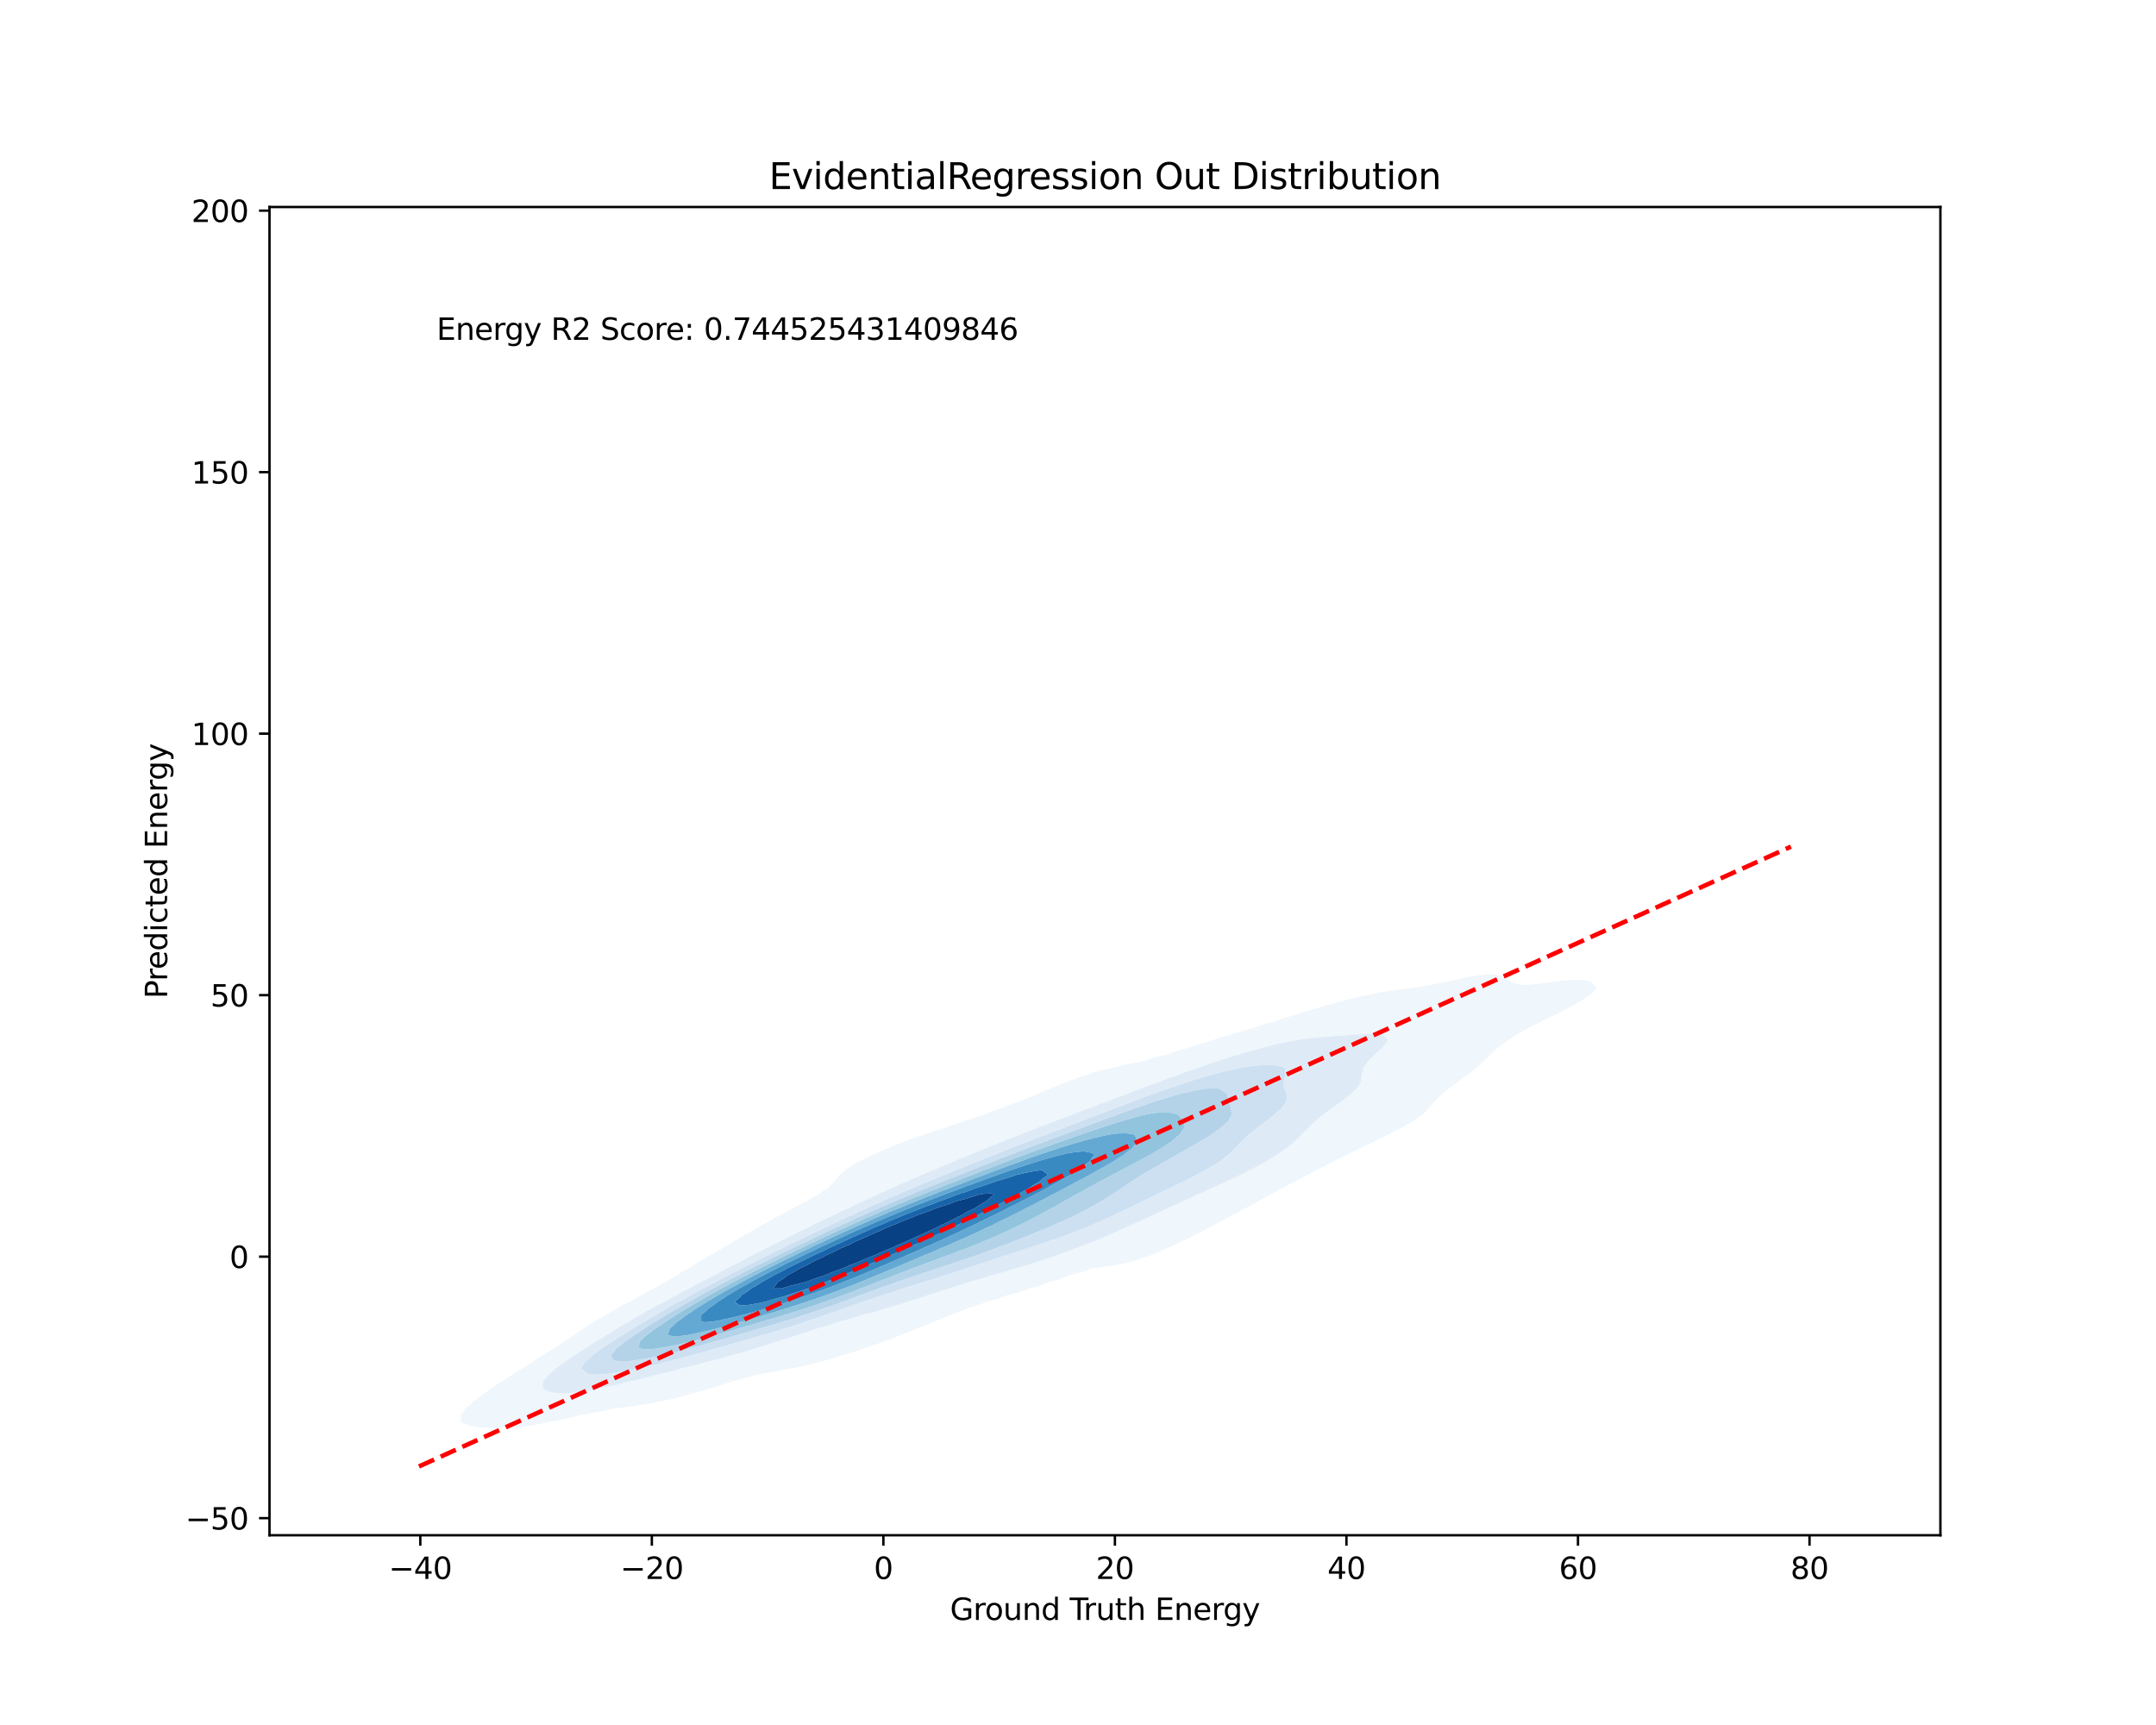 <?xml version="1.0" encoding="utf-8" standalone="no"?>
<!DOCTYPE svg PUBLIC "-//W3C//DTD SVG 1.1//EN"
  "http://www.w3.org/Graphics/SVG/1.1/DTD/svg11.dtd">
<svg xmlns:xlink="http://www.w3.org/1999/xlink" width="720pt" height="576pt" viewBox="0 0 720 576" xmlns="http://www.w3.org/2000/svg" version="1.1">
 <defs>
  <style type="text/css">*{stroke-linejoin: round; stroke-linecap: butt}</style>
 </defs>
 <g id="figure_1">
  <g id="patch_1">
   <path d="M 0 576 
L 720 576 
L 720 0 
L 0 0 
z
" style="fill: #ffffff"/>
  </g>
  <g id="axes_1">
   <g id="patch_2">
    <path d="M 90 512.64 
L 648 512.64 
L 648 69.12 
L 90 69.12 
z
" style="fill: #ffffff"/>
   </g>
   <g id="QuadContourSet_1">
    <path d="M 154.492 475.106 
L 157.296 476.159 
L 160.101 476.604 
L 162.905 476.817 
L 165.709 476.89 
L 168.513 476.841 
L 171.317 476.679 
L 174.121 476.417 
L 176.925 476.063 
L 179.729 475.607 
L 182.533 475.014 
L 183.588 474.751 
L 185.337 474.444 
L 188.141 473.906 
L 190.945 473.271 
L 193.702 472.523 
L 193.749 472.514 
L 196.553 472.029 
L 199.357 471.493 
L 202.161 470.915 
L 204.965 470.357 
L 205.361 470.294 
L 207.769 470.003 
L 210.573 469.636 
L 213.377 469.225 
L 216.181 468.773 
L 218.985 468.26 
L 219.873 468.065 
L 221.789 467.693 
L 224.593 467.064 
L 227.397 466.356 
L 229.188 465.836 
L 230.201 465.579 
L 233.005 464.81 
L 235.809 463.953 
L 236.863 463.608 
L 238.613 463.112 
L 241.417 462.282 
L 244.174 461.379 
L 244.221 461.366 
L 247.025 460.633 
L 249.829 459.867 
L 252.479 459.15 
L 252.633 459.114 
L 255.437 458.565 
L 258.241 458.028 
L 261.045 457.511 
L 263.849 456.988 
L 264.162 456.921 
L 266.653 456.448 
L 269.457 455.841 
L 272.261 455.154 
L 273.869 454.693 
L 275.065 454.396 
L 277.869 453.638 
L 280.673 452.776 
L 281.585 452.464 
L 283.477 451.921 
L 286.281 451.037 
L 288.477 450.235 
L 289.085 450.049 
L 291.889 449.146 
L 294.693 448.059 
L 294.824 448.006 
L 297.497 447.114 
L 300.302 445.979 
L 300.772 445.778 
L 303.106 444.951 
L 305.91 443.756 
L 306.372 443.549 
L 308.714 442.693 
L 311.518 441.443 
L 311.787 441.32 
L 314.322 440.41 
L 317.126 439.147 
L 317.251 439.091 
L 319.93 438.205 
L 322.734 437.016 
L 323.096 436.863 
L 325.538 436.152 
L 328.342 435.14 
L 329.589 434.634 
L 331.146 434.233 
L 333.95 433.446 
L 336.516 432.405 
L 336.754 432.347 
L 339.558 431.74 
L 342.362 430.827 
L 343.876 430.176 
L 345.166 429.888 
L 347.97 429.143 
L 350.544 427.948 
L 350.774 427.892 
L 353.578 427.252 
L 356.382 426.125 
L 357.294 425.719 
L 359.186 425.318 
L 361.99 424.556 
L 364.707 423.49 
L 364.794 423.473 
L 367.598 423.152 
L 370.402 422.778 
L 373.206 422.276 
L 376.01 421.72 
L 377.951 421.262 
L 378.814 421.056 
L 381.618 420.082 
L 384.422 419.099 
L 384.579 419.033 
L 387.226 417.921 
L 389.781 416.804 
L 390.03 416.704 
L 392.834 415.403 
L 394.493 414.575 
L 395.638 414.055 
L 398.442 412.655 
L 399.017 412.347 
L 401.246 411.253 
L 403.368 410.118 
L 404.05 409.785 
L 406.854 408.314 
L 407.619 407.889 
L 409.658 406.842 
L 411.769 405.66 
L 412.462 405.307 
L 415.266 403.775 
L 415.863 403.432 
L 418.07 402.287 
L 419.95 401.203 
L 420.874 400.735 
L 423.678 399.169 
L 424.011 398.974 
L 426.482 397.722 
L 428.171 396.745 
L 429.286 396.192 
L 432.09 394.636 
L 432.295 394.517 
L 434.894 393.233 
L 436.577 392.288 
L 437.698 391.737 
L 440.503 390.249 
L 440.846 390.059 
L 443.307 388.867 
L 445.266 387.83 
L 446.111 387.411 
L 448.915 386.022 
L 449.743 385.602 
L 451.719 384.635 
L 454.272 383.373 
L 454.523 383.242 
L 457.327 381.881 
L 458.884 381.144 
L 460.131 380.488 
L 462.935 379.138 
L 463.421 378.915 
L 465.739 377.663 
L 467.816 376.687 
L 468.543 376.219 
L 471.347 374.686 
L 471.834 374.458 
L 474.151 372.781 
L 475.127 372.229 
L 476.955 370.275 
L 477.268 370 
L 479 367.772 
L 479.759 367.079 
L 481.224 365.543 
L 482.563 364.513 
L 483.964 363.314 
L 485.367 362.307 
L 486.998 361.085 
L 488.171 360.224 
L 490.072 358.857 
L 490.975 358.128 
L 492.941 356.628 
L 493.779 355.854 
L 495.433 354.399 
L 496.583 353.25 
L 497.653 352.17 
L 499.387 350.583 
L 500.028 349.942 
L 502.191 348.348 
L 502.939 347.713 
L 504.995 346.484 
L 506.436 345.484 
L 507.799 344.773 
L 510.398 343.255 
L 510.603 343.154 
L 513.407 341.806 
L 514.832 341.027 
L 516.211 340.37 
L 519.015 338.988 
L 519.371 338.798 
L 521.819 337.599 
L 523.824 336.569 
L 524.623 336.106 
L 527.427 334.588 
L 527.875 334.341 
L 530.231 332.708 
L 531.178 332.112 
L 533.035 330.012 
L 533.177 329.883 
L 533.035 329.532 
L 531.088 327.654 
L 530.231 327.466 
L 527.427 327.208 
L 524.623 327.229 
L 521.819 327.461 
L 520.486 327.654 
L 519.015 327.834 
L 516.211 328.21 
L 513.407 328.57 
L 510.603 328.844 
L 507.799 328.826 
L 504.995 328.054 
L 504.269 327.654 
L 502.191 326.214 
L 499.671 325.426 
L 499.387 325.377 
L 496.583 325.366 
L 496.125 325.426 
L 493.779 325.689 
L 490.975 326.148 
L 488.171 326.693 
L 485.367 327.329 
L 484.032 327.654 
L 482.563 327.941 
L 479.759 328.479 
L 476.955 329.025 
L 474.151 329.531 
L 471.775 329.883 
L 471.347 329.936 
L 468.543 330.274 
L 465.739 330.654 
L 462.935 331.075 
L 460.131 331.555 
L 457.44 332.112 
L 457.327 332.132 
L 454.523 332.717 
L 451.719 333.353 
L 448.915 334.102 
L 448.14 334.341 
L 446.111 334.835 
L 443.307 335.585 
L 440.503 336.498 
L 440.297 336.569 
L 437.698 337.254 
L 434.894 338.112 
L 432.986 338.798 
L 432.09 339.041 
L 429.286 339.825 
L 426.482 340.797 
L 425.837 341.027 
L 423.678 341.586 
L 420.874 342.428 
L 418.553 343.255 
L 418.07 343.381 
L 415.266 344.107 
L 412.462 345.015 
L 411.127 345.484 
L 409.658 345.859 
L 406.854 346.666 
L 404.05 347.68 
L 403.958 347.713 
L 401.246 348.424 
L 398.442 349.331 
L 396.774 349.942 
L 395.638 350.247 
L 392.834 351.033 
L 390.03 352.012 
L 389.563 352.17 
L 387.226 352.732 
L 384.422 353.473 
L 381.618 354.399 
L 381.618 354.399 
L 378.814 354.918 
L 376.01 355.49 
L 373.206 356.19 
L 371.614 356.628 
L 370.402 356.839 
L 367.598 357.401 
L 364.794 358.233 
L 363.098 358.857 
L 361.99 359.149 
L 359.186 360.103 
L 356.822 361.085 
L 356.382 361.23 
L 353.578 362.3 
L 351.269 363.314 
L 350.774 363.494 
L 347.97 364.623 
L 345.892 365.543 
L 345.166 365.81 
L 342.362 366.925 
L 340.386 367.772 
L 339.558 368.063 
L 336.754 369.108 
L 334.551 370 
L 333.95 370.199 
L 331.146 371.161 
L 328.35 372.229 
L 328.342 372.232 
L 325.538 373.126 
L 322.734 374.111 
L 321.829 374.458 
L 319.93 375.046 
L 317.126 375.956 
L 315.16 376.687 
L 314.322 376.949 
L 311.518 377.823 
L 308.714 378.856 
L 308.559 378.915 
L 305.91 379.765 
L 303.106 380.795 
L 302.24 381.144 
L 300.302 381.845 
L 297.497 382.95 
L 296.511 383.373 
L 294.693 384.136 
L 291.889 385.379 
L 291.399 385.602 
L 289.085 386.745 
L 286.877 387.83 
L 286.281 388.219 
L 283.477 389.866 
L 283.108 390.059 
L 280.673 392.122 
L 280.434 392.288 
L 278.69 394.517 
L 277.869 395.216 
L 276.453 396.745 
L 275.065 397.508 
L 273.159 398.974 
L 272.261 399.378 
L 269.457 401.048 
L 269.251 401.203 
L 266.653 402.369 
L 264.952 403.432 
L 263.849 403.929 
L 261.045 405.499 
L 260.801 405.66 
L 258.241 406.908 
L 256.652 407.889 
L 255.437 408.505 
L 252.755 410.118 
L 252.633 410.182 
L 249.829 411.709 
L 248.813 412.347 
L 247.025 413.325 
L 244.981 414.575 
L 244.221 414.998 
L 241.417 416.669 
L 241.195 416.804 
L 238.613 418.261 
L 237.325 419.033 
L 235.809 419.909 
L 233.605 421.262 
L 233.005 421.608 
L 230.201 423.36 
L 229.985 423.49 
L 227.397 424.969 
L 226.222 425.719 
L 224.593 426.583 
L 222.483 427.948 
L 221.789 428.283 
L 218.985 429.933 
L 218.61 430.176 
L 216.181 431.303 
L 214.412 432.405 
L 213.377 432.877 
L 210.573 434.51 
L 210.379 434.634 
L 207.769 435.867 
L 206.17 436.863 
L 204.965 437.468 
L 202.361 439.091 
L 202.161 439.2 
L 199.357 440.807 
L 198.588 441.32 
L 196.553 442.521 
L 195.042 443.549 
L 193.749 444.347 
L 191.685 445.778 
L 190.945 446.239 
L 188.407 448.006 
L 188.141 448.169 
L 185.337 450.021 
L 185.03 450.235 
L 182.533 451.747 
L 181.48 452.464 
L 179.729 453.5 
L 177.94 454.693 
L 176.925 455.298 
L 174.46 456.921 
L 174.121 457.132 
L 171.317 458.896 
L 170.93 459.15 
L 168.513 460.65 
L 167.406 461.379 
L 165.709 462.51 
L 164.056 463.608 
L 162.905 464.455 
L 160.885 465.836 
L 160.101 466.5 
L 157.966 468.065 
L 157.296 468.766 
L 155.497 470.294 
L 154.492 471.802 
L 153.867 472.523 
L 153.991 474.751 
z
M 181.237 463.608 
L 181.288 461.379 
L 182.533 459.952 
L 183.068 459.15 
L 185.337 457.241 
L 185.65 456.921 
L 188.141 455.123 
L 188.67 454.693 
L 190.945 453.168 
L 191.949 452.464 
L 193.749 451.292 
L 195.402 450.235 
L 196.553 449.489 
L 198.997 448.006 
L 199.357 447.772 
L 202.161 446.032 
L 202.584 445.778 
L 204.965 444.255 
L 206.176 443.549 
L 207.769 442.543 
L 209.925 441.32 
L 210.573 440.923 
L 213.377 439.314 
L 213.778 439.091 
L 216.181 437.666 
L 217.698 436.863 
L 218.985 436.119 
L 221.789 434.686 
L 221.889 434.634 
L 224.593 433.092 
L 225.972 432.405 
L 227.397 431.594 
L 230.201 430.226 
L 230.3 430.176 
L 233.005 428.634 
L 234.434 427.948 
L 235.809 427.15 
L 238.613 425.795 
L 238.772 425.719 
L 241.417 424.195 
L 242.928 423.49 
L 244.221 422.731 
L 247.025 421.381 
L 247.286 421.262 
L 249.829 419.801 
L 251.532 419.033 
L 252.633 418.394 
L 255.437 417.028 
L 255.944 416.804 
L 258.241 415.505 
L 260.363 414.575 
L 261.045 414.189 
L 263.849 412.763 
L 264.814 412.347 
L 266.653 411.33 
L 269.457 410.121 
L 269.465 410.118 
L 272.261 408.6 
L 273.932 407.889 
L 275.065 407.281 
L 277.869 405.964 
L 278.59 405.66 
L 280.673 404.562 
L 283.359 403.432 
L 283.477 403.37 
L 286.281 401.935 
L 288.044 401.203 
L 289.085 400.67 
L 291.889 399.383 
L 292.891 398.974 
L 294.693 398.067 
L 297.497 396.893 
L 297.868 396.745 
L 300.302 395.547 
L 302.921 394.517 
L 303.106 394.425 
L 305.91 393.098 
L 308.018 392.288 
L 308.714 391.948 
L 311.518 390.705 
L 313.233 390.059 
L 314.322 389.539 
L 317.126 388.355 
L 318.539 387.83 
L 319.93 387.179 
L 322.734 386.038 
L 323.922 385.602 
L 325.538 384.86 
L 328.342 383.751 
L 329.385 383.373 
L 331.146 382.58 
L 333.95 381.496 
L 334.937 381.144 
L 336.754 380.341 
L 339.558 379.275 
L 340.588 378.915 
L 342.362 378.144 
L 345.166 377.088 
L 346.334 376.687 
L 347.97 375.984 
L 350.774 374.928 
L 352.162 374.458 
L 353.578 373.856 
L 356.382 372.79 
L 358.051 372.229 
L 359.186 371.749 
L 361.99 370.664 
L 363.972 370 
L 364.794 369.653 
L 367.598 368.542 
L 369.9 367.772 
L 370.402 367.559 
L 373.206 366.418 
L 375.819 365.543 
L 376.01 365.462 
L 378.814 364.294 
L 381.618 363.348 
L 381.717 363.314 
L 384.422 362.18 
L 387.226 361.221 
L 387.628 361.085 
L 390.03 360.095 
L 392.834 359.13 
L 393.666 358.857 
L 395.638 358.067 
L 398.442 357.101 
L 399.93 356.628 
L 401.246 356.12 
L 404.05 355.158 
L 406.526 354.399 
L 406.854 354.278 
L 409.658 353.32 
L 412.462 352.479 
L 413.55 352.17 
L 415.266 351.607 
L 418.07 350.79 
L 420.874 350.034 
L 421.256 349.942 
L 423.678 349.278 
L 426.482 348.603 
L 429.286 348 
L 430.886 347.713 
L 432.09 347.469 
L 434.894 347.016 
L 437.698 346.65 
L 440.503 346.364 
L 443.307 346.132 
L 446.111 345.922 
L 448.915 345.712 
L 451.719 345.491 
L 451.816 345.484 
L 454.523 345.329 
L 457.327 345.239 
L 460.131 345.289 
L 461.716 345.484 
L 462.935 346.474 
L 463.352 347.713 
L 462.935 348.148 
L 461.507 349.942 
L 460.131 351.159 
L 459.083 352.17 
L 457.327 353.879 
L 456.795 354.399 
L 455.247 356.628 
L 454.719 358.857 
L 454.523 360.851 
L 454.502 361.085 
L 453.265 363.314 
L 451.719 364.723 
L 450.938 365.543 
L 448.915 367.033 
L 448.001 367.772 
L 446.111 369.089 
L 444.861 370 
L 443.307 371.139 
L 441.839 372.229 
L 440.503 373.337 
L 439.154 374.458 
L 437.698 375.855 
L 436.846 376.687 
L 434.894 378.708 
L 434.703 378.915 
L 432.41 381.144 
L 432.09 381.394 
L 429.698 383.373 
L 429.286 383.652 
L 426.482 385.602 
L 426.482 385.602 
L 423.678 387.315 
L 422.833 387.83 
L 420.874 388.915 
L 418.726 390.059 
L 418.07 390.398 
L 415.266 391.801 
L 414.26 392.288 
L 412.462 393.167 
L 409.658 394.439 
L 409.488 394.517 
L 406.854 395.765 
L 404.596 396.745 
L 404.05 397.004 
L 401.246 398.295 
L 399.67 398.974 
L 398.442 399.559 
L 395.638 400.825 
L 394.775 401.203 
L 392.834 402.137 
L 390.03 403.386 
L 389.928 403.432 
L 387.226 404.741 
L 385.189 405.66 
L 384.422 406.023 
L 381.618 407.338 
L 380.403 407.889 
L 378.814 408.623 
L 376.01 409.882 
L 375.483 410.118 
L 373.206 411.133 
L 370.402 412.334 
L 370.374 412.347 
L 367.598 413.527 
L 365.031 414.575 
L 364.794 414.671 
L 361.99 415.79 
L 359.352 416.804 
L 359.186 416.868 
L 356.382 417.914 
L 353.578 418.918 
L 353.246 419.033 
L 350.774 419.891 
L 347.97 420.821 
L 346.587 421.262 
L 345.166 421.724 
L 342.362 422.59 
L 339.558 423.431 
L 339.348 423.49 
L 336.754 424.26 
L 333.95 425.083 
L 331.692 425.719 
L 331.146 425.882 
L 328.342 426.73 
L 325.538 427.564 
L 324.185 427.948 
L 322.734 428.41 
L 319.93 429.311 
L 317.126 430.143 
L 317.009 430.176 
L 314.322 431.099 
L 311.518 431.997 
L 310.107 432.405 
L 308.714 432.894 
L 305.91 433.836 
L 303.125 434.634 
L 303.106 434.641 
L 300.302 435.597 
L 297.497 436.429 
L 295.766 436.863 
L 294.693 437.209 
L 291.889 438.087 
L 289.085 438.813 
L 287.939 439.091 
L 286.281 439.625 
L 283.477 440.487 
L 280.673 441.201 
L 280.231 441.32 
L 277.869 442.155 
L 275.065 443.008 
L 273.091 443.549 
L 272.261 443.845 
L 269.457 444.823 
L 266.653 445.634 
L 266.154 445.778 
L 263.849 446.625 
L 261.045 447.503 
L 259.267 448.006 
L 258.241 448.377 
L 255.437 449.306 
L 252.633 450.093 
L 252.1 450.235 
L 249.829 451 
L 247.025 451.818 
L 244.455 452.464 
L 244.221 452.539 
L 241.417 453.404 
L 238.613 454.142 
L 236.224 454.693 
L 235.809 454.817 
L 233.005 455.638 
L 230.201 456.342 
L 227.593 456.921 
L 227.397 456.978 
L 224.593 457.791 
L 221.789 458.489 
L 218.985 459.114 
L 218.822 459.15 
L 216.181 459.899 
L 213.377 460.593 
L 210.573 461.224 
L 209.857 461.379 
L 207.769 461.938 
L 204.965 462.606 
L 202.161 463.208 
L 200.114 463.608 
L 199.357 463.786 
L 196.553 464.341 
L 193.749 464.789 
L 190.945 465.111 
L 188.141 465.263 
L 185.337 465.141 
L 182.533 464.447 
z
" clip-path="url(#pe0ec3fea17)" style="fill: #eff6fc"/>
    <path d="M 182.533 464.447 
L 185.337 465.141 
L 188.141 465.263 
L 190.945 465.111 
L 193.749 464.789 
L 196.553 464.341 
L 199.357 463.786 
L 200.114 463.608 
L 202.161 463.208 
L 204.965 462.606 
L 207.769 461.938 
L 209.857 461.379 
L 210.573 461.224 
L 213.377 460.593 
L 216.181 459.899 
L 218.822 459.15 
L 218.985 459.114 
L 221.789 458.489 
L 224.593 457.791 
L 227.397 456.978 
L 227.593 456.921 
L 230.201 456.342 
L 233.005 455.638 
L 235.809 454.817 
L 236.224 454.693 
L 238.613 454.142 
L 241.417 453.404 
L 244.221 452.539 
L 244.455 452.464 
L 247.025 451.818 
L 249.829 451 
L 252.1 450.235 
L 252.633 450.093 
L 255.437 449.306 
L 258.241 448.377 
L 259.267 448.006 
L 261.045 447.503 
L 263.849 446.625 
L 266.154 445.778 
L 266.653 445.634 
L 269.457 444.823 
L 272.261 443.845 
L 273.091 443.549 
L 275.065 443.008 
L 277.869 442.155 
L 280.231 441.32 
L 280.673 441.201 
L 283.477 440.487 
L 286.281 439.625 
L 287.939 439.091 
L 289.085 438.813 
L 291.889 438.087 
L 294.693 437.209 
L 295.766 436.863 
L 297.497 436.429 
L 300.302 435.597 
L 303.106 434.641 
L 303.125 434.634 
L 305.91 433.836 
L 308.714 432.894 
L 310.107 432.405 
L 311.518 431.997 
L 314.322 431.099 
L 317.009 430.176 
L 317.126 430.143 
L 319.93 429.311 
L 322.734 428.41 
L 324.185 427.948 
L 325.538 427.564 
L 328.342 426.73 
L 331.146 425.882 
L 331.692 425.719 
L 333.95 425.083 
L 336.754 424.26 
L 339.348 423.49 
L 339.558 423.431 
L 342.362 422.59 
L 345.166 421.724 
L 346.587 421.262 
L 347.97 420.821 
L 350.774 419.891 
L 353.246 419.033 
L 353.578 418.918 
L 356.382 417.914 
L 359.186 416.868 
L 359.352 416.804 
L 361.99 415.79 
L 364.794 414.671 
L 365.031 414.575 
L 367.598 413.527 
L 370.374 412.347 
L 370.402 412.334 
L 373.206 411.133 
L 375.483 410.118 
L 376.01 409.882 
L 378.814 408.623 
L 380.403 407.889 
L 381.618 407.338 
L 384.422 406.023 
L 385.189 405.66 
L 387.226 404.741 
L 389.928 403.432 
L 390.03 403.386 
L 392.834 402.137 
L 394.775 401.203 
L 395.638 400.825 
L 398.442 399.559 
L 399.67 398.974 
L 401.246 398.295 
L 404.05 397.004 
L 404.596 396.745 
L 406.854 395.765 
L 409.488 394.517 
L 409.658 394.439 
L 412.462 393.167 
L 414.26 392.288 
L 415.266 391.801 
L 418.07 390.398 
L 418.726 390.059 
L 420.874 388.915 
L 422.833 387.83 
L 423.678 387.315 
L 426.482 385.602 
L 426.482 385.602 
L 429.286 383.652 
L 429.698 383.373 
L 432.09 381.394 
L 432.41 381.144 
L 434.703 378.915 
L 434.894 378.708 
L 436.846 376.687 
L 437.698 375.855 
L 439.154 374.458 
L 440.503 373.337 
L 441.839 372.229 
L 443.307 371.139 
L 444.861 370 
L 446.111 369.089 
L 448.001 367.772 
L 448.915 367.033 
L 450.938 365.543 
L 451.719 364.723 
L 453.265 363.314 
L 454.502 361.085 
L 454.523 360.851 
L 454.719 358.857 
L 455.247 356.628 
L 456.795 354.399 
L 457.327 353.879 
L 459.083 352.17 
L 460.131 351.159 
L 461.507 349.942 
L 462.935 348.148 
L 463.352 347.713 
L 462.935 346.474 
L 461.716 345.484 
L 460.131 345.289 
L 457.327 345.239 
L 454.523 345.329 
L 451.816 345.484 
L 451.719 345.491 
L 448.915 345.712 
L 446.111 345.922 
L 443.307 346.132 
L 440.503 346.364 
L 437.698 346.65 
L 434.894 347.016 
L 432.09 347.469 
L 430.886 347.713 
L 429.286 348 
L 426.482 348.603 
L 423.678 349.278 
L 421.256 349.942 
L 420.874 350.034 
L 418.07 350.79 
L 415.266 351.607 
L 413.55 352.17 
L 412.462 352.479 
L 409.658 353.32 
L 406.854 354.278 
L 406.526 354.399 
L 404.05 355.158 
L 401.246 356.12 
L 399.93 356.628 
L 398.442 357.101 
L 395.638 358.067 
L 393.666 358.857 
L 392.834 359.13 
L 390.03 360.095 
L 387.628 361.085 
L 387.226 361.221 
L 384.422 362.18 
L 381.717 363.314 
L 381.618 363.348 
L 378.814 364.294 
L 376.01 365.462 
L 375.819 365.543 
L 373.206 366.418 
L 370.402 367.559 
L 369.9 367.772 
L 367.598 368.542 
L 364.794 369.653 
L 363.972 370 
L 361.99 370.664 
L 359.186 371.749 
L 358.051 372.229 
L 356.382 372.79 
L 353.578 373.856 
L 352.162 374.458 
L 350.774 374.928 
L 347.97 375.984 
L 346.334 376.687 
L 345.166 377.088 
L 342.362 378.144 
L 340.588 378.915 
L 339.558 379.275 
L 336.754 380.341 
L 334.937 381.144 
L 333.95 381.496 
L 331.146 382.58 
L 329.385 383.373 
L 328.342 383.751 
L 325.538 384.86 
L 323.922 385.602 
L 322.734 386.038 
L 319.93 387.179 
L 318.539 387.83 
L 317.126 388.355 
L 314.322 389.539 
L 313.233 390.059 
L 311.518 390.705 
L 308.714 391.948 
L 308.018 392.288 
L 305.91 393.098 
L 303.106 394.425 
L 302.921 394.517 
L 300.302 395.547 
L 297.868 396.745 
L 297.497 396.893 
L 294.693 398.067 
L 292.891 398.974 
L 291.889 399.383 
L 289.085 400.67 
L 288.044 401.203 
L 286.281 401.935 
L 283.477 403.37 
L 283.359 403.432 
L 280.673 404.562 
L 278.59 405.66 
L 277.869 405.964 
L 275.065 407.281 
L 273.932 407.889 
L 272.261 408.6 
L 269.465 410.118 
L 269.457 410.121 
L 266.653 411.33 
L 264.814 412.347 
L 263.849 412.763 
L 261.045 414.189 
L 260.363 414.575 
L 258.241 415.505 
L 255.944 416.804 
L 255.437 417.028 
L 252.633 418.394 
L 251.532 419.033 
L 249.829 419.801 
L 247.286 421.262 
L 247.025 421.381 
L 244.221 422.731 
L 242.928 423.49 
L 241.417 424.195 
L 238.772 425.719 
L 238.613 425.795 
L 235.809 427.15 
L 234.434 427.948 
L 233.005 428.634 
L 230.3 430.176 
L 230.201 430.226 
L 227.397 431.594 
L 225.972 432.405 
L 224.593 433.092 
L 221.889 434.634 
L 221.789 434.686 
L 218.985 436.119 
L 217.698 436.863 
L 216.181 437.666 
L 213.778 439.091 
L 213.377 439.314 
L 210.573 440.923 
L 209.925 441.32 
L 207.769 442.543 
L 206.176 443.549 
L 204.965 444.255 
L 202.584 445.778 
L 202.161 446.032 
L 199.357 447.772 
L 198.997 448.006 
L 196.553 449.489 
L 195.402 450.235 
L 193.749 451.292 
L 191.949 452.464 
L 190.945 453.168 
L 188.67 454.693 
L 188.141 455.123 
L 185.65 456.921 
L 185.337 457.241 
L 183.068 459.15 
L 182.533 459.952 
L 181.288 461.379 
L 181.237 463.608 
z
M 193.979 456.921 
L 195.474 454.693 
L 196.553 453.843 
L 198.004 452.464 
L 199.357 451.533 
L 201.046 450.235 
L 202.161 449.511 
L 204.388 448.006 
L 204.965 447.64 
L 207.769 445.877 
L 207.918 445.778 
L 210.573 444.115 
L 211.484 443.549 
L 213.377 442.38 
L 215.17 441.32 
L 216.181 440.706 
L 218.985 439.113 
L 219.022 439.091 
L 221.789 437.447 
L 222.831 436.863 
L 224.593 435.838 
L 226.837 434.634 
L 227.397 434.314 
L 230.201 432.775 
L 230.896 432.405 
L 233.005 431.211 
L 235.038 430.176 
L 235.809 429.741 
L 238.613 428.271 
L 239.257 427.948 
L 241.417 426.742 
L 243.532 425.719 
L 244.221 425.332 
L 247.025 423.889 
L 247.865 423.49 
L 249.829 422.408 
L 252.323 421.262 
L 252.633 421.089 
L 255.437 419.622 
L 256.74 419.033 
L 258.241 418.217 
L 261.045 416.934 
L 261.337 416.804 
L 263.849 415.464 
L 265.88 414.575 
L 266.653 414.159 
L 269.457 412.795 
L 270.493 412.347 
L 272.261 411.41 
L 275.065 410.19 
L 275.235 410.118 
L 277.869 408.748 
L 279.908 407.889 
L 280.673 407.489 
L 283.477 406.158 
L 284.68 405.66 
L 286.281 404.841 
L 289.085 403.632 
L 289.583 403.432 
L 291.889 402.282 
L 294.582 401.203 
L 294.693 401.147 
L 297.497 399.803 
L 299.624 398.974 
L 300.302 398.648 
L 303.106 397.397 
L 304.821 396.745 
L 305.91 396.237 
L 308.714 395.051 
L 310.15 394.517 
L 311.518 393.893 
L 314.322 392.748 
L 315.573 392.288 
L 317.126 391.591 
L 319.93 390.47 
L 321.05 390.059 
L 322.734 389.312 
L 325.538 388.205 
L 326.564 387.83 
L 328.342 387.048 
L 331.146 385.956 
L 332.121 385.602 
L 333.95 384.807 
L 336.754 383.73 
L 337.749 383.373 
L 339.558 382.599 
L 342.362 381.536 
L 343.467 381.144 
L 345.166 380.429 
L 347.97 379.372 
L 349.267 378.915 
L 350.774 378.288 
L 353.578 377.227 
L 355.11 376.687 
L 356.382 376.161 
L 359.186 375.088 
L 360.953 374.458 
L 361.99 374.03 
L 364.794 372.944 
L 366.775 372.229 
L 367.598 371.89 
L 370.402 370.797 
L 372.596 370 
L 373.206 369.75 
L 376.01 368.66 
L 378.47 367.772 
L 378.814 367.632 
L 381.618 366.556 
L 384.422 365.56 
L 384.47 365.543 
L 387.226 364.51 
L 390.03 363.544 
L 390.712 363.314 
L 392.834 362.554 
L 395.638 361.636 
L 397.364 361.085 
L 398.442 360.719 
L 401.246 359.868 
L 404.05 359.049 
L 404.758 358.857 
L 406.854 358.279 
L 409.658 357.593 
L 412.462 356.946 
L 414.009 356.628 
L 415.266 356.377 
L 418.07 355.96 
L 420.874 355.669 
L 423.678 355.558 
L 426.482 355.771 
L 429.058 356.628 
L 429.286 358.857 
L 428.654 361.085 
L 428.758 363.314 
L 429.286 364.482 
L 429.741 365.543 
L 429.626 367.772 
L 429.286 368.183 
L 428.006 370 
L 426.482 371.328 
L 425.537 372.229 
L 423.678 373.668 
L 422.668 374.458 
L 420.874 375.85 
L 419.721 376.687 
L 418.07 378.08 
L 416.951 378.915 
L 415.266 380.541 
L 414.548 381.144 
L 412.471 383.373 
L 412.462 383.381 
L 410.207 385.602 
L 409.658 385.997 
L 407.336 387.83 
L 406.854 388.107 
L 404.05 389.866 
L 403.77 390.059 
L 401.246 391.35 
L 399.638 392.288 
L 398.442 392.85 
L 395.638 394.28 
L 395.214 394.517 
L 392.834 395.615 
L 390.638 396.745 
L 390.03 397.026 
L 387.226 398.353 
L 386.031 398.974 
L 384.422 399.73 
L 381.618 401.113 
L 381.447 401.203 
L 378.814 402.452 
L 376.834 403.432 
L 376.01 403.825 
L 373.206 405.14 
L 372.119 405.66 
L 370.402 406.456 
L 367.598 407.712 
L 367.201 407.889 
L 364.794 408.938 
L 361.99 410.095 
L 361.933 410.118 
L 359.186 411.221 
L 356.382 412.265 
L 356.158 412.347 
L 353.578 413.301 
L 350.774 414.257 
L 349.824 414.575 
L 347.97 415.221 
L 345.166 416.146 
L 343.082 416.804 
L 342.362 417.048 
L 339.558 417.997 
L 336.754 418.874 
L 336.265 419.033 
L 333.95 419.843 
L 331.146 420.75 
L 329.527 421.262 
L 328.342 421.678 
L 325.538 422.62 
L 322.734 423.478 
L 322.695 423.49 
L 319.93 424.455 
L 317.126 425.323 
L 315.812 425.719 
L 314.322 426.233 
L 311.518 427.127 
L 308.714 427.944 
L 308.7 427.948 
L 305.91 428.897 
L 303.106 429.748 
L 301.671 430.176 
L 300.302 430.653 
L 297.497 431.578 
L 294.755 432.405 
L 294.693 432.427 
L 291.889 433.455 
L 289.085 434.358 
L 288.239 434.634 
L 286.281 435.375 
L 283.477 436.335 
L 281.856 436.863 
L 280.673 437.316 
L 277.869 438.317 
L 275.449 439.091 
L 275.065 439.238 
L 272.261 440.263 
L 269.457 441.152 
L 268.908 441.32 
L 266.653 442.132 
L 263.849 443.02 
L 262.028 443.549 
L 261.045 443.888 
L 258.241 444.781 
L 255.437 445.57 
L 254.661 445.778 
L 252.633 446.423 
L 249.829 447.237 
L 247.025 447.966 
L 246.869 448.006 
L 244.221 448.827 
L 241.417 449.608 
L 238.964 450.235 
L 238.613 450.343 
L 235.809 451.194 
L 233.005 451.951 
L 230.965 452.464 
L 230.201 452.694 
L 227.397 453.495 
L 224.593 454.206 
L 222.531 454.693 
L 221.789 454.901 
L 218.985 455.627 
L 216.181 456.272 
L 213.377 456.86 
L 213.056 456.921 
L 210.573 457.473 
L 207.769 458.003 
L 204.965 458.443 
L 202.161 458.785 
L 199.357 458.99 
L 196.553 458.849 
z
" clip-path="url(#pe0ec3fea17)" style="fill: #deebf7"/>
    <path d="M 196.553 458.849 
L 199.357 458.99 
L 202.161 458.785 
L 204.965 458.443 
L 207.769 458.003 
L 210.573 457.473 
L 213.056 456.921 
L 213.377 456.86 
L 216.181 456.272 
L 218.985 455.627 
L 221.789 454.901 
L 222.531 454.693 
L 224.593 454.206 
L 227.397 453.495 
L 230.201 452.694 
L 230.965 452.464 
L 233.005 451.951 
L 235.809 451.194 
L 238.613 450.343 
L 238.964 450.235 
L 241.417 449.608 
L 244.221 448.827 
L 246.869 448.006 
L 247.025 447.966 
L 249.829 447.237 
L 252.633 446.423 
L 254.661 445.778 
L 255.437 445.57 
L 258.241 444.781 
L 261.045 443.888 
L 262.028 443.549 
L 263.849 443.02 
L 266.653 442.132 
L 268.908 441.32 
L 269.457 441.152 
L 272.261 440.263 
L 275.065 439.238 
L 275.449 439.091 
L 277.869 438.317 
L 280.673 437.316 
L 281.856 436.863 
L 283.477 436.335 
L 286.281 435.375 
L 288.239 434.634 
L 289.085 434.358 
L 291.889 433.455 
L 294.693 432.427 
L 294.755 432.405 
L 297.497 431.578 
L 300.302 430.653 
L 301.671 430.176 
L 303.106 429.748 
L 305.91 428.897 
L 308.7 427.948 
L 308.714 427.944 
L 311.518 427.127 
L 314.322 426.233 
L 315.812 425.719 
L 317.126 425.323 
L 319.93 424.455 
L 322.695 423.49 
L 322.734 423.478 
L 325.538 422.62 
L 328.342 421.678 
L 329.527 421.262 
L 331.146 420.75 
L 333.95 419.843 
L 336.265 419.033 
L 336.754 418.874 
L 339.558 417.997 
L 342.362 417.048 
L 343.082 416.804 
L 345.166 416.146 
L 347.97 415.221 
L 349.824 414.575 
L 350.774 414.257 
L 353.578 413.301 
L 356.158 412.347 
L 356.382 412.265 
L 359.186 411.221 
L 361.933 410.118 
L 361.99 410.095 
L 364.794 408.938 
L 367.201 407.889 
L 367.598 407.712 
L 370.402 406.456 
L 372.119 405.66 
L 373.206 405.14 
L 376.01 403.825 
L 376.834 403.432 
L 378.814 402.452 
L 381.447 401.203 
L 381.618 401.113 
L 384.422 399.73 
L 386.031 398.974 
L 387.226 398.353 
L 390.03 397.026 
L 390.638 396.745 
L 392.834 395.615 
L 395.214 394.517 
L 395.638 394.28 
L 398.442 392.85 
L 399.638 392.288 
L 401.246 391.35 
L 403.77 390.059 
L 404.05 389.866 
L 406.854 388.107 
L 407.336 387.83 
L 409.658 385.997 
L 410.207 385.602 
L 412.462 383.381 
L 412.471 383.373 
L 414.548 381.144 
L 415.266 380.541 
L 416.951 378.915 
L 418.07 378.08 
L 419.721 376.687 
L 420.874 375.85 
L 422.668 374.458 
L 423.678 373.668 
L 425.537 372.229 
L 426.482 371.328 
L 428.006 370 
L 429.286 368.183 
L 429.626 367.772 
L 429.741 365.543 
L 429.286 364.482 
L 428.758 363.314 
L 428.654 361.085 
L 429.286 358.857 
L 429.058 356.628 
L 426.482 355.771 
L 423.678 355.558 
L 420.874 355.669 
L 418.07 355.96 
L 415.266 356.377 
L 414.009 356.628 
L 412.462 356.946 
L 409.658 357.593 
L 406.854 358.279 
L 404.758 358.857 
L 404.05 359.049 
L 401.246 359.868 
L 398.442 360.719 
L 397.364 361.085 
L 395.638 361.636 
L 392.834 362.554 
L 390.712 363.314 
L 390.03 363.544 
L 387.226 364.51 
L 384.47 365.543 
L 384.422 365.56 
L 381.618 366.556 
L 378.814 367.632 
L 378.47 367.772 
L 376.01 368.66 
L 373.206 369.75 
L 372.596 370 
L 370.402 370.797 
L 367.598 371.89 
L 366.775 372.229 
L 364.794 372.944 
L 361.99 374.03 
L 360.953 374.458 
L 359.186 375.088 
L 356.382 376.161 
L 355.11 376.687 
L 353.578 377.227 
L 350.774 378.288 
L 349.267 378.915 
L 347.97 379.372 
L 345.166 380.429 
L 343.467 381.144 
L 342.362 381.536 
L 339.558 382.599 
L 337.749 383.373 
L 336.754 383.73 
L 333.95 384.807 
L 332.121 385.602 
L 331.146 385.956 
L 328.342 387.048 
L 326.564 387.83 
L 325.538 388.205 
L 322.734 389.312 
L 321.05 390.059 
L 319.93 390.47 
L 317.126 391.591 
L 315.573 392.288 
L 314.322 392.748 
L 311.518 393.893 
L 310.15 394.517 
L 308.714 395.051 
L 305.91 396.237 
L 304.821 396.745 
L 303.106 397.397 
L 300.302 398.648 
L 299.624 398.974 
L 297.497 399.803 
L 294.693 401.147 
L 294.582 401.203 
L 291.889 402.282 
L 289.583 403.432 
L 289.085 403.632 
L 286.281 404.841 
L 284.68 405.66 
L 283.477 406.158 
L 280.673 407.489 
L 279.908 407.889 
L 277.869 408.748 
L 275.235 410.118 
L 275.065 410.19 
L 272.261 411.41 
L 270.493 412.347 
L 269.457 412.795 
L 266.653 414.159 
L 265.88 414.575 
L 263.849 415.464 
L 261.337 416.804 
L 261.045 416.934 
L 258.241 418.217 
L 256.74 419.033 
L 255.437 419.622 
L 252.633 421.089 
L 252.323 421.262 
L 249.829 422.408 
L 247.865 423.49 
L 247.025 423.889 
L 244.221 425.332 
L 243.532 425.719 
L 241.417 426.742 
L 239.257 427.948 
L 238.613 428.271 
L 235.809 429.741 
L 235.038 430.176 
L 233.005 431.211 
L 230.896 432.405 
L 230.201 432.775 
L 227.397 434.314 
L 226.837 434.634 
L 224.593 435.838 
L 222.831 436.863 
L 221.789 437.447 
L 219.022 439.091 
L 218.985 439.113 
L 216.181 440.706 
L 215.17 441.32 
L 213.377 442.38 
L 211.484 443.549 
L 210.573 444.115 
L 207.918 445.778 
L 207.769 445.877 
L 204.965 447.64 
L 204.388 448.006 
L 202.161 449.511 
L 201.046 450.235 
L 199.357 451.533 
L 198.004 452.464 
L 196.553 453.843 
L 195.474 454.693 
L 193.979 456.921 
z
M 203.934 452.464 
L 204.965 451.437 
L 205.869 450.235 
L 207.769 448.819 
L 208.665 448.006 
L 210.573 446.739 
L 211.859 445.778 
L 213.377 444.818 
L 215.278 443.549 
L 216.181 442.992 
L 218.875 441.32 
L 218.985 441.253 
L 221.789 439.554 
L 222.532 439.091 
L 224.593 437.865 
L 226.301 436.863 
L 227.397 436.223 
L 230.201 434.658 
L 230.242 434.634 
L 233.005 433.049 
L 234.171 432.405 
L 235.809 431.48 
L 238.29 430.176 
L 238.613 429.996 
L 241.417 428.473 
L 242.434 427.948 
L 244.221 426.966 
L 246.747 425.719 
L 247.025 425.566 
L 249.829 424.089 
L 251.068 423.49 
L 252.633 422.65 
L 255.437 421.33 
L 255.581 421.262 
L 258.241 419.864 
L 260.057 419.033 
L 261.045 418.51 
L 263.849 417.17 
L 264.657 416.804 
L 266.653 415.768 
L 269.351 414.575 
L 269.457 414.52 
L 272.261 413.102 
L 273.989 412.347 
L 275.065 411.792 
L 277.869 410.499 
L 278.755 410.118 
L 280.673 409.15 
L 283.477 407.956 
L 283.635 407.889 
L 286.281 406.585 
L 288.535 405.66 
L 289.085 405.387 
L 291.889 404.095 
L 293.557 403.432 
L 294.693 402.883 
L 297.497 401.677 
L 298.73 401.203 
L 300.302 400.466 
L 303.106 399.326 
L 304.048 398.974 
L 305.91 398.126 
L 308.714 397.029 
L 309.492 396.745 
L 311.518 395.843 
L 314.322 394.771 
L 315.025 394.517 
L 317.126 393.594 
L 319.93 392.531 
L 320.604 392.288 
L 322.734 391.36 
L 325.538 390.299 
L 326.202 390.059 
L 328.342 389.134 
L 331.146 388.076 
L 331.828 387.83 
L 333.95 386.924 
L 336.754 385.873 
L 337.514 385.602 
L 339.558 384.745 
L 342.362 383.702 
L 343.292 383.373 
L 345.166 382.604 
L 347.97 381.566 
L 349.172 381.144 
L 350.774 380.498 
L 353.578 379.46 
L 355.125 378.915 
L 356.382 378.415 
L 359.186 377.37 
L 361.103 376.687 
L 361.99 376.336 
L 364.794 375.287 
L 367.081 374.458 
L 367.598 374.255 
L 370.402 373.212 
L 373.086 372.229 
L 373.206 372.183 
L 376.01 371.165 
L 378.814 370.156 
L 379.256 370 
L 381.618 369.182 
L 384.422 368.233 
L 385.787 367.772 
L 387.226 367.303 
L 390.03 366.466 
L 392.834 365.585 
L 392.989 365.543 
L 395.638 364.901 
L 398.442 364.284 
L 401.246 363.72 
L 403.923 363.314 
L 404.05 363.299 
L 406.854 363.314 
L 406.854 363.314 
L 409.658 365.233 
L 409.841 365.543 
L 410.309 367.772 
L 411.034 370 
L 411.341 372.229 
L 410.116 374.458 
L 409.658 374.822 
L 407.625 376.687 
L 406.854 377.196 
L 404.406 378.915 
L 404.05 379.137 
L 401.246 380.85 
L 400.785 381.144 
L 398.442 382.538 
L 396.965 383.373 
L 395.638 384.176 
L 392.946 385.602 
L 392.834 385.673 
L 390.03 387.31 
L 389.02 387.83 
L 387.226 388.95 
L 385.087 390.059 
L 384.422 390.506 
L 381.618 392.122 
L 381.302 392.288 
L 378.814 393.952 
L 377.812 394.517 
L 376.01 395.786 
L 374.467 396.745 
L 373.206 397.612 
L 371.136 398.974 
L 370.402 399.425 
L 367.608 401.203 
L 367.598 401.208 
L 364.794 402.813 
L 363.731 403.432 
L 361.99 404.29 
L 359.363 405.66 
L 359.186 405.737 
L 356.382 407.023 
L 354.576 407.889 
L 353.578 408.298 
L 350.774 409.508 
L 349.424 410.118 
L 347.97 410.692 
L 345.166 411.845 
L 344.006 412.347 
L 342.362 412.981 
L 339.558 414.09 
L 338.384 414.575 
L 336.754 415.19 
L 333.95 416.253 
L 332.545 416.804 
L 331.146 417.316 
L 328.342 418.329 
L 326.429 419.033 
L 325.538 419.347 
L 322.734 420.311 
L 319.982 421.262 
L 319.93 421.279 
L 317.126 422.212 
L 314.322 423.133 
L 313.254 423.49 
L 311.518 424.061 
L 308.714 424.978 
L 306.466 425.719 
L 305.91 425.905 
L 303.106 426.863 
L 300.302 427.807 
L 299.903 427.948 
L 297.497 428.816 
L 294.693 429.802 
L 293.648 430.176 
L 291.889 430.835 
L 289.085 431.853 
L 287.541 432.405 
L 286.281 432.886 
L 283.477 433.917 
L 281.425 434.634 
L 280.673 434.92 
L 277.869 435.947 
L 275.134 436.863 
L 275.065 436.888 
L 272.261 437.897 
L 269.457 438.805 
L 268.525 439.091 
L 266.653 439.735 
L 263.849 440.619 
L 261.41 441.32 
L 261.045 441.44 
L 258.241 442.322 
L 255.437 443.124 
L 253.861 443.549 
L 252.633 443.931 
L 249.829 444.769 
L 247.025 445.535 
L 246.123 445.778 
L 244.221 446.368 
L 241.417 447.182 
L 238.613 447.933 
L 238.336 448.006 
L 235.809 448.772 
L 233.005 449.543 
L 230.299 450.235 
L 230.201 450.264 
L 227.397 451.037 
L 224.593 451.729 
L 221.789 452.37 
L 221.347 452.464 
L 218.985 453.01 
L 216.181 453.563 
L 213.377 454.031 
L 210.573 454.416 
L 207.769 454.669 
L 204.965 454.274 
z
" clip-path="url(#pe0ec3fea17)" style="fill: #cde0f1"/>
    <path d="M 204.965 454.274 
L 207.769 454.669 
L 210.573 454.416 
L 213.377 454.031 
L 216.181 453.563 
L 218.985 453.01 
L 221.347 452.464 
L 221.789 452.37 
L 224.593 451.729 
L 227.397 451.037 
L 230.201 450.264 
L 230.299 450.235 
L 233.005 449.543 
L 235.809 448.772 
L 238.336 448.006 
L 238.613 447.933 
L 241.417 447.182 
L 244.221 446.368 
L 246.123 445.778 
L 247.025 445.535 
L 249.829 444.769 
L 252.633 443.931 
L 253.861 443.549 
L 255.437 443.124 
L 258.241 442.322 
L 261.045 441.44 
L 261.41 441.32 
L 263.849 440.619 
L 266.653 439.735 
L 268.525 439.091 
L 269.457 438.805 
L 272.261 437.897 
L 275.065 436.888 
L 275.134 436.863 
L 277.869 435.947 
L 280.673 434.92 
L 281.425 434.634 
L 283.477 433.917 
L 286.281 432.886 
L 287.541 432.405 
L 289.085 431.853 
L 291.889 430.835 
L 293.648 430.176 
L 294.693 429.802 
L 297.497 428.816 
L 299.903 427.948 
L 300.302 427.807 
L 303.106 426.863 
L 305.91 425.905 
L 306.466 425.719 
L 308.714 424.978 
L 311.518 424.061 
L 313.254 423.49 
L 314.322 423.133 
L 317.126 422.212 
L 319.93 421.279 
L 319.982 421.262 
L 322.734 420.311 
L 325.538 419.347 
L 326.429 419.033 
L 328.342 418.329 
L 331.146 417.316 
L 332.545 416.804 
L 333.95 416.253 
L 336.754 415.19 
L 338.384 414.575 
L 339.558 414.09 
L 342.362 412.981 
L 344.006 412.347 
L 345.166 411.845 
L 347.97 410.692 
L 349.424 410.118 
L 350.774 409.508 
L 353.578 408.298 
L 354.576 407.889 
L 356.382 407.023 
L 359.186 405.737 
L 359.363 405.66 
L 361.99 404.29 
L 363.731 403.432 
L 364.794 402.813 
L 367.598 401.208 
L 367.608 401.203 
L 370.402 399.425 
L 371.136 398.974 
L 373.206 397.612 
L 374.467 396.745 
L 376.01 395.786 
L 377.812 394.517 
L 378.814 393.952 
L 381.302 392.288 
L 381.618 392.122 
L 384.422 390.506 
L 385.087 390.059 
L 387.226 388.95 
L 389.02 387.83 
L 390.03 387.31 
L 392.834 385.673 
L 392.946 385.602 
L 395.638 384.176 
L 396.965 383.373 
L 398.442 382.538 
L 400.785 381.144 
L 401.246 380.85 
L 404.05 379.137 
L 404.406 378.915 
L 406.854 377.196 
L 407.625 376.687 
L 409.658 374.822 
L 410.116 374.458 
L 411.341 372.229 
L 411.034 370 
L 410.309 367.772 
L 409.841 365.543 
L 409.658 365.233 
L 406.854 363.314 
L 406.854 363.314 
L 404.05 363.299 
L 403.923 363.314 
L 401.246 363.72 
L 398.442 364.284 
L 395.638 364.901 
L 392.989 365.543 
L 392.834 365.585 
L 390.03 366.466 
L 387.226 367.303 
L 385.787 367.772 
L 384.422 368.233 
L 381.618 369.182 
L 379.256 370 
L 378.814 370.156 
L 376.01 371.165 
L 373.206 372.183 
L 373.086 372.229 
L 370.402 373.212 
L 367.598 374.255 
L 367.081 374.458 
L 364.794 375.287 
L 361.99 376.336 
L 361.103 376.687 
L 359.186 377.37 
L 356.382 378.415 
L 355.125 378.915 
L 353.578 379.46 
L 350.774 380.498 
L 349.172 381.144 
L 347.97 381.566 
L 345.166 382.604 
L 343.292 383.373 
L 342.362 383.702 
L 339.558 384.745 
L 337.514 385.602 
L 336.754 385.873 
L 333.95 386.924 
L 331.828 387.83 
L 331.146 388.076 
L 328.342 389.134 
L 326.202 390.059 
L 325.538 390.299 
L 322.734 391.36 
L 320.604 392.288 
L 319.93 392.531 
L 317.126 393.594 
L 315.025 394.517 
L 314.322 394.771 
L 311.518 395.843 
L 309.492 396.745 
L 308.714 397.029 
L 305.91 398.126 
L 304.048 398.974 
L 303.106 399.326 
L 300.302 400.466 
L 298.73 401.203 
L 297.497 401.677 
L 294.693 402.883 
L 293.557 403.432 
L 291.889 404.095 
L 289.085 405.387 
L 288.535 405.66 
L 286.281 406.585 
L 283.635 407.889 
L 283.477 407.956 
L 280.673 409.15 
L 278.755 410.118 
L 277.869 410.499 
L 275.065 411.792 
L 273.989 412.347 
L 272.261 413.102 
L 269.457 414.52 
L 269.351 414.575 
L 266.653 415.768 
L 264.657 416.804 
L 263.849 417.17 
L 261.045 418.51 
L 260.057 419.033 
L 258.241 419.864 
L 255.581 421.262 
L 255.437 421.33 
L 252.633 422.65 
L 251.068 423.49 
L 249.829 424.089 
L 247.025 425.566 
L 246.747 425.719 
L 244.221 426.966 
L 242.434 427.948 
L 241.417 428.473 
L 238.613 429.996 
L 238.29 430.176 
L 235.809 431.48 
L 234.171 432.405 
L 233.005 433.049 
L 230.242 434.634 
L 230.201 434.658 
L 227.397 436.223 
L 226.301 436.863 
L 224.593 437.865 
L 222.532 439.091 
L 221.789 439.554 
L 218.985 441.253 
L 218.875 441.32 
L 216.181 442.992 
L 215.278 443.549 
L 213.377 444.818 
L 211.859 445.778 
L 210.573 446.739 
L 208.665 448.006 
L 207.769 448.819 
L 205.869 450.235 
L 204.965 451.437 
L 203.934 452.464 
z
M 213.324 450.235 
L 213.377 449.93 
L 213.585 448.006 
L 215.965 445.778 
L 216.181 445.636 
L 218.964 443.549 
L 218.985 443.536 
L 221.789 441.695 
L 222.281 441.32 
L 224.593 439.885 
L 225.763 439.091 
L 227.397 438.11 
L 229.396 436.863 
L 230.201 436.391 
L 233.005 434.748 
L 233.187 434.634 
L 235.809 433.126 
L 237.053 432.405 
L 238.613 431.527 
L 241.091 430.176 
L 241.417 429.996 
L 244.221 428.476 
L 245.21 427.948 
L 247.025 426.965 
L 249.488 425.719 
L 249.829 425.536 
L 252.633 424.084 
L 253.835 423.49 
L 255.437 422.65 
L 258.241 421.315 
L 258.352 421.262 
L 261.045 419.883 
L 262.871 419.033 
L 263.849 418.529 
L 266.653 417.196 
L 267.506 416.804 
L 269.457 415.819 
L 272.235 414.575 
L 272.261 414.562 
L 275.065 413.177 
L 276.942 412.347 
L 277.869 411.883 
L 280.673 410.594 
L 281.77 410.118 
L 283.477 409.284 
L 286.281 408.075 
L 286.721 407.889 
L 289.085 406.765 
L 291.789 405.66 
L 291.889 405.612 
L 294.693 404.326 
L 296.959 403.432 
L 297.497 403.181 
L 300.302 401.964 
L 302.298 401.203 
L 303.106 400.837 
L 305.91 399.67 
L 307.788 398.974 
L 308.714 398.565 
L 311.518 397.428 
L 313.395 396.745 
L 314.322 396.343 
L 317.126 395.218 
L 319.068 394.517 
L 319.93 394.146 
L 322.734 393.023 
L 324.773 392.288 
L 325.538 391.961 
L 328.342 390.838 
L 330.504 390.059 
L 331.146 389.788 
L 333.95 388.67 
L 336.297 387.83 
L 336.754 387.64 
L 339.558 386.535 
L 342.199 385.602 
L 342.362 385.535 
L 345.166 384.447 
L 347.97 383.466 
L 348.242 383.373 
L 350.774 382.413 
L 353.578 381.438 
L 354.451 381.144 
L 356.382 380.43 
L 359.186 379.464 
L 360.816 378.915 
L 361.99 378.49 
L 364.794 377.543 
L 367.325 376.687 
L 367.598 376.59 
L 370.402 375.69 
L 373.206 374.784 
L 374.271 374.458 
L 376.01 373.936 
L 378.814 373.16 
L 381.618 372.374 
L 382.291 372.229 
L 384.422 371.809 
L 387.226 371.432 
L 390.03 371.358 
L 392.834 371.947 
L 393.402 372.229 
L 395.419 374.458 
L 395.416 376.687 
L 393.882 378.915 
L 392.834 379.726 
L 391.244 381.144 
L 390.03 381.899 
L 387.884 383.373 
L 387.226 383.743 
L 384.422 385.376 
L 384.06 385.602 
L 381.618 386.921 
L 379.968 387.83 
L 378.814 388.448 
L 376.01 389.907 
L 375.722 390.059 
L 373.206 391.407 
L 371.477 392.288 
L 370.402 392.887 
L 367.598 394.342 
L 367.254 394.517 
L 364.794 395.908 
L 363.168 396.745 
L 361.99 397.44 
L 359.186 398.936 
L 359.112 398.974 
L 356.382 400.572 
L 355.182 401.203 
L 353.578 402.144 
L 351.163 403.432 
L 350.774 403.653 
L 347.97 405.207 
L 347.086 405.66 
L 345.166 406.694 
L 342.81 407.889 
L 342.362 408.112 
L 339.558 409.527 
L 338.326 410.118 
L 336.754 410.85 
L 333.95 412.155 
L 333.523 412.347 
L 331.146 413.376 
L 328.342 414.575 
L 328.342 414.575 
L 325.538 415.704 
L 322.754 416.804 
L 322.734 416.812 
L 319.93 417.878 
L 317.126 418.927 
L 316.843 419.033 
L 314.322 419.965 
L 311.518 420.998 
L 310.809 421.262 
L 308.714 422.038 
L 305.91 423.089 
L 304.843 423.49 
L 303.106 424.15 
L 300.302 425.228 
L 299.022 425.719 
L 297.497 426.313 
L 294.693 427.41 
L 293.303 427.948 
L 291.889 428.506 
L 289.085 429.602 
L 287.576 430.176 
L 286.281 430.685 
L 283.477 431.758 
L 281.705 432.405 
L 280.673 432.8 
L 277.869 433.833 
L 275.537 434.634 
L 275.065 434.807 
L 272.261 435.796 
L 269.457 436.701 
L 268.932 436.863 
L 266.653 437.63 
L 263.849 438.504 
L 261.816 439.091 
L 261.045 439.34 
L 258.241 440.214 
L 255.437 441.015 
L 254.337 441.32 
L 252.633 441.853 
L 249.829 442.684 
L 247.025 443.456 
L 246.688 443.549 
L 244.221 444.305 
L 241.417 445.098 
L 238.893 445.778 
L 238.613 445.862 
L 235.809 446.657 
L 233.005 447.386 
L 230.524 448.006 
L 230.201 448.094 
L 227.397 448.766 
L 224.593 449.356 
L 221.789 449.893 
L 219.759 450.235 
L 218.985 450.359 
L 216.181 450.553 
L 213.377 450.257 
z
" clip-path="url(#pe0ec3fea17)" style="fill: #b4d3e9"/>
    <path d="M 213.377 450.257 
L 216.181 450.553 
L 218.985 450.359 
L 219.759 450.235 
L 221.789 449.893 
L 224.593 449.356 
L 227.397 448.766 
L 230.201 448.094 
L 230.524 448.006 
L 233.005 447.386 
L 235.809 446.657 
L 238.613 445.862 
L 238.893 445.778 
L 241.417 445.098 
L 244.221 444.305 
L 246.688 443.549 
L 247.025 443.456 
L 249.829 442.684 
L 252.633 441.853 
L 254.337 441.32 
L 255.437 441.015 
L 258.241 440.214 
L 261.045 439.34 
L 261.816 439.091 
L 263.849 438.504 
L 266.653 437.63 
L 268.932 436.863 
L 269.457 436.701 
L 272.261 435.796 
L 275.065 434.807 
L 275.537 434.634 
L 277.869 433.833 
L 280.673 432.8 
L 281.705 432.405 
L 283.477 431.758 
L 286.281 430.685 
L 287.576 430.176 
L 289.085 429.602 
L 291.889 428.506 
L 293.303 427.948 
L 294.693 427.41 
L 297.497 426.313 
L 299.022 425.719 
L 300.302 425.228 
L 303.106 424.15 
L 304.843 423.49 
L 305.91 423.089 
L 308.714 422.038 
L 310.809 421.262 
L 311.518 420.998 
L 314.322 419.965 
L 316.843 419.033 
L 317.126 418.927 
L 319.93 417.878 
L 322.734 416.812 
L 322.754 416.804 
L 325.538 415.704 
L 328.342 414.575 
L 328.342 414.575 
L 331.146 413.376 
L 333.523 412.347 
L 333.95 412.155 
L 336.754 410.85 
L 338.326 410.118 
L 339.558 409.527 
L 342.362 408.112 
L 342.81 407.889 
L 345.166 406.694 
L 347.086 405.66 
L 347.97 405.207 
L 350.774 403.653 
L 351.163 403.432 
L 353.578 402.144 
L 355.182 401.203 
L 356.382 400.572 
L 359.112 398.974 
L 359.186 398.936 
L 361.99 397.44 
L 363.168 396.745 
L 364.794 395.908 
L 367.254 394.517 
L 367.598 394.342 
L 370.402 392.887 
L 371.477 392.288 
L 373.206 391.407 
L 375.722 390.059 
L 376.01 389.907 
L 378.814 388.448 
L 379.968 387.83 
L 381.618 386.921 
L 384.06 385.602 
L 384.422 385.376 
L 387.226 383.743 
L 387.884 383.373 
L 390.03 381.899 
L 391.244 381.144 
L 392.834 379.726 
L 393.882 378.915 
L 395.416 376.687 
L 395.419 374.458 
L 393.402 372.229 
L 392.834 371.947 
L 390.03 371.358 
L 387.226 371.432 
L 384.422 371.809 
L 382.291 372.229 
L 381.618 372.374 
L 378.814 373.16 
L 376.01 373.936 
L 374.271 374.458 
L 373.206 374.784 
L 370.402 375.69 
L 367.598 376.59 
L 367.325 376.687 
L 364.794 377.543 
L 361.99 378.49 
L 360.816 378.915 
L 359.186 379.464 
L 356.382 380.43 
L 354.451 381.144 
L 353.578 381.438 
L 350.774 382.413 
L 348.242 383.373 
L 347.97 383.466 
L 345.166 384.447 
L 342.362 385.535 
L 342.199 385.602 
L 339.558 386.535 
L 336.754 387.64 
L 336.297 387.83 
L 333.95 388.67 
L 331.146 389.788 
L 330.504 390.059 
L 328.342 390.838 
L 325.538 391.961 
L 324.773 392.288 
L 322.734 393.023 
L 319.93 394.146 
L 319.068 394.517 
L 317.126 395.218 
L 314.322 396.343 
L 313.395 396.745 
L 311.518 397.428 
L 308.714 398.565 
L 307.788 398.974 
L 305.91 399.67 
L 303.106 400.837 
L 302.298 401.203 
L 300.302 401.964 
L 297.497 403.181 
L 296.959 403.432 
L 294.693 404.326 
L 291.889 405.612 
L 291.789 405.66 
L 289.085 406.765 
L 286.721 407.889 
L 286.281 408.075 
L 283.477 409.284 
L 281.77 410.118 
L 280.673 410.594 
L 277.869 411.883 
L 276.942 412.347 
L 275.065 413.177 
L 272.261 414.562 
L 272.235 414.575 
L 269.457 415.819 
L 267.506 416.804 
L 266.653 417.196 
L 263.849 418.529 
L 262.871 419.033 
L 261.045 419.883 
L 258.352 421.262 
L 258.241 421.315 
L 255.437 422.65 
L 253.835 423.49 
L 252.633 424.084 
L 249.829 425.536 
L 249.488 425.719 
L 247.025 426.965 
L 245.21 427.948 
L 244.221 428.476 
L 241.417 429.996 
L 241.091 430.176 
L 238.613 431.527 
L 237.053 432.405 
L 235.809 433.126 
L 233.187 434.634 
L 233.005 434.748 
L 230.201 436.391 
L 229.396 436.863 
L 227.397 438.11 
L 225.763 439.091 
L 224.593 439.885 
L 222.281 441.32 
L 221.789 441.695 
L 218.985 443.536 
L 218.964 443.549 
L 216.181 445.636 
L 215.965 445.778 
L 213.585 448.006 
L 213.377 449.93 
L 213.324 450.235 
z
M 222.989 445.778 
L 223.681 443.549 
L 224.593 442.867 
L 226.202 441.32 
L 227.397 440.535 
L 229.25 439.091 
L 230.201 438.506 
L 232.6 436.863 
L 233.005 436.623 
L 235.809 434.894 
L 236.187 434.634 
L 238.613 433.226 
L 239.939 432.405 
L 241.417 431.574 
L 243.866 430.176 
L 244.221 429.981 
L 247.025 428.46 
L 247.944 427.948 
L 249.829 426.942 
L 252.175 425.719 
L 252.633 425.477 
L 255.437 424.048 
L 256.535 423.49 
L 258.241 422.616 
L 261.045 421.262 
L 261.045 421.262 
L 263.849 419.863 
L 265.6 419.033 
L 266.653 418.505 
L 269.457 417.183 
L 270.268 416.804 
L 272.261 415.827 
L 275.014 414.575 
L 275.065 414.55 
L 277.869 413.209 
L 279.792 412.347 
L 280.673 411.92 
L 283.477 410.649 
L 284.685 410.118 
L 286.281 409.366 
L 289.085 408.156 
L 289.709 407.889 
L 291.889 406.893 
L 294.693 405.738 
L 294.882 405.66 
L 297.497 404.504 
L 300.213 403.432 
L 300.302 403.392 
L 303.106 402.194 
L 305.705 401.203 
L 305.91 401.114 
L 308.714 399.953 
L 311.351 398.974 
L 311.518 398.903 
L 314.322 397.761 
L 317.105 396.745 
L 317.126 396.737 
L 319.93 395.601 
L 322.734 394.581 
L 322.911 394.517 
L 325.538 393.46 
L 328.342 392.44 
L 328.763 392.288 
L 331.146 391.34 
L 333.95 390.323 
L 334.692 390.059 
L 336.754 389.254 
L 339.558 388.251 
L 340.768 387.83 
L 342.362 387.225 
L 345.166 386.246 
L 347.078 385.602 
L 347.97 385.274 
L 350.774 384.332 
L 353.578 383.418 
L 353.727 383.373 
L 356.382 382.53 
L 359.186 381.689 
L 361.057 381.144 
L 361.99 380.863 
L 364.794 380.14 
L 367.598 379.462 
L 370.077 378.915 
L 370.402 378.845 
L 373.206 378.489 
L 376.01 378.405 
L 378.814 378.869 
L 378.929 378.915 
L 379.857 381.144 
L 378.814 382.374 
L 378.151 383.373 
L 376.01 384.972 
L 375.303 385.602 
L 373.206 386.887 
L 371.818 387.83 
L 370.402 388.622 
L 367.93 390.059 
L 367.598 390.239 
L 364.794 391.78 
L 363.886 392.288 
L 361.99 393.324 
L 359.699 394.517 
L 359.186 394.799 
L 356.382 396.295 
L 355.501 396.745 
L 353.578 397.809 
L 351.23 398.974 
L 350.774 399.229 
L 347.97 400.72 
L 346.978 401.203 
L 345.166 402.201 
L 342.598 403.432 
L 342.362 403.561 
L 339.558 405.048 
L 338.247 405.66 
L 336.754 406.458 
L 333.95 407.773 
L 333.696 407.889 
L 331.146 409.21 
L 329.101 410.118 
L 328.342 410.498 
L 325.538 411.828 
L 324.331 412.347 
L 322.734 413.114 
L 319.93 414.327 
L 319.336 414.575 
L 317.126 415.599 
L 314.322 416.738 
L 314.162 416.804 
L 311.518 417.997 
L 308.916 419.033 
L 308.714 419.119 
L 305.91 420.355 
L 303.644 421.262 
L 303.106 421.491 
L 300.302 422.703 
L 298.351 423.49 
L 297.497 423.855 
L 294.693 425.046 
L 293.024 425.719 
L 291.889 426.199 
L 289.085 427.359 
L 287.594 427.948 
L 286.281 428.488 
L 283.477 429.602 
L 281.95 430.176 
L 280.673 430.679 
L 277.869 431.735 
L 275.959 432.405 
L 275.065 432.737 
L 272.261 433.736 
L 269.493 434.634 
L 269.457 434.646 
L 266.653 435.606 
L 263.849 436.482 
L 262.577 436.863 
L 261.045 437.363 
L 258.241 438.229 
L 255.437 439.035 
L 255.241 439.091 
L 252.633 439.902 
L 249.829 440.706 
L 247.625 441.32 
L 247.025 441.502 
L 244.221 442.299 
L 241.417 443.044 
L 239.488 443.549 
L 238.613 443.788 
L 235.809 444.464 
L 233.005 445.077 
L 230.201 445.678 
L 229.591 445.778 
L 227.397 446.088 
L 224.593 446.171 
z
" clip-path="url(#pe0ec3fea17)" style="fill: #92c4de"/>
    <path d="M 224.593 446.171 
L 227.397 446.088 
L 229.591 445.778 
L 230.201 445.678 
L 233.005 445.077 
L 235.809 444.464 
L 238.613 443.788 
L 239.488 443.549 
L 241.417 443.044 
L 244.221 442.299 
L 247.025 441.502 
L 247.625 441.32 
L 249.829 440.706 
L 252.633 439.902 
L 255.241 439.091 
L 255.437 439.035 
L 258.241 438.229 
L 261.045 437.363 
L 262.577 436.863 
L 263.849 436.482 
L 266.653 435.606 
L 269.457 434.646 
L 269.493 434.634 
L 272.261 433.736 
L 275.065 432.737 
L 275.959 432.405 
L 277.869 431.735 
L 280.673 430.679 
L 281.95 430.176 
L 283.477 429.602 
L 286.281 428.488 
L 287.594 427.948 
L 289.085 427.359 
L 291.889 426.199 
L 293.024 425.719 
L 294.693 425.046 
L 297.497 423.855 
L 298.351 423.49 
L 300.302 422.703 
L 303.106 421.491 
L 303.644 421.262 
L 305.91 420.355 
L 308.714 419.119 
L 308.916 419.033 
L 311.518 417.997 
L 314.162 416.804 
L 314.322 416.738 
L 317.126 415.599 
L 319.336 414.575 
L 319.93 414.327 
L 322.734 413.114 
L 324.331 412.347 
L 325.538 411.828 
L 328.342 410.498 
L 329.101 410.118 
L 331.146 409.21 
L 333.696 407.889 
L 333.95 407.773 
L 336.754 406.458 
L 338.247 405.66 
L 339.558 405.048 
L 342.362 403.561 
L 342.598 403.432 
L 345.166 402.201 
L 346.978 401.203 
L 347.97 400.72 
L 350.774 399.229 
L 351.23 398.974 
L 353.578 397.809 
L 355.501 396.745 
L 356.382 396.295 
L 359.186 394.799 
L 359.699 394.517 
L 361.99 393.324 
L 363.886 392.288 
L 364.794 391.78 
L 367.598 390.239 
L 367.93 390.059 
L 370.402 388.622 
L 371.818 387.83 
L 373.206 386.887 
L 375.303 385.602 
L 376.01 384.972 
L 378.151 383.373 
L 378.814 382.374 
L 379.857 381.144 
L 378.929 378.915 
L 378.814 378.869 
L 376.01 378.405 
L 373.206 378.489 
L 370.402 378.845 
L 370.077 378.915 
L 367.598 379.462 
L 364.794 380.14 
L 361.99 380.863 
L 361.057 381.144 
L 359.186 381.689 
L 356.382 382.53 
L 353.727 383.373 
L 353.578 383.418 
L 350.774 384.332 
L 347.97 385.274 
L 347.078 385.602 
L 345.166 386.246 
L 342.362 387.225 
L 340.768 387.83 
L 339.558 388.251 
L 336.754 389.254 
L 334.692 390.059 
L 333.95 390.323 
L 331.146 391.34 
L 328.763 392.288 
L 328.342 392.44 
L 325.538 393.46 
L 322.911 394.517 
L 322.734 394.581 
L 319.93 395.601 
L 317.126 396.737 
L 317.105 396.745 
L 314.322 397.761 
L 311.518 398.903 
L 311.351 398.974 
L 308.714 399.953 
L 305.91 401.114 
L 305.705 401.203 
L 303.106 402.194 
L 300.302 403.392 
L 300.213 403.432 
L 297.497 404.504 
L 294.882 405.66 
L 294.693 405.738 
L 291.889 406.893 
L 289.709 407.889 
L 289.085 408.156 
L 286.281 409.366 
L 284.685 410.118 
L 283.477 410.649 
L 280.673 411.92 
L 279.792 412.347 
L 277.869 413.209 
L 275.065 414.55 
L 275.014 414.575 
L 272.261 415.827 
L 270.268 416.804 
L 269.457 417.183 
L 266.653 418.505 
L 265.6 419.033 
L 263.849 419.863 
L 261.045 421.262 
L 261.045 421.262 
L 258.241 422.616 
L 256.535 423.49 
L 255.437 424.048 
L 252.633 425.477 
L 252.175 425.719 
L 249.829 426.942 
L 247.944 427.948 
L 247.025 428.46 
L 244.221 429.981 
L 243.866 430.176 
L 241.417 431.574 
L 239.939 432.405 
L 238.613 433.226 
L 236.187 434.634 
L 235.809 434.894 
L 233.005 436.623 
L 232.6 436.863 
L 230.201 438.506 
L 229.25 439.091 
L 227.397 440.535 
L 226.202 441.32 
L 224.593 442.867 
L 223.681 443.549 
L 222.989 445.778 
z
M 234.173 441.32 
L 234.152 439.091 
L 235.809 437.766 
L 236.635 436.863 
L 238.613 435.565 
L 239.759 434.634 
L 241.417 433.645 
L 243.23 432.405 
L 244.221 431.846 
L 246.963 430.176 
L 247.025 430.142 
L 249.829 428.615 
L 250.955 427.948 
L 252.633 427.065 
L 255.115 425.719 
L 255.437 425.552 
L 258.241 424.134 
L 259.464 423.49 
L 261.045 422.7 
L 263.849 421.313 
L 263.949 421.262 
L 266.653 419.953 
L 268.547 419.033 
L 269.457 418.59 
L 272.261 417.274 
L 273.244 416.804 
L 275.065 415.939 
L 277.869 414.643 
L 278.011 414.575 
L 280.673 413.343 
L 282.857 412.347 
L 283.477 412.057 
L 286.281 410.804 
L 287.816 410.118 
L 289.085 409.543 
L 291.889 408.335 
L 292.916 407.889 
L 294.693 407.111 
L 297.497 405.949 
L 298.187 405.66 
L 300.302 404.767 
L 303.106 403.65 
L 303.648 403.432 
L 305.91 402.507 
L 308.714 401.429 
L 309.295 401.203 
L 311.518 400.318 
L 314.322 399.269 
L 315.101 398.974 
L 317.126 398.183 
L 319.93 397.152 
L 321.025 396.745 
L 322.734 396.086 
L 325.538 395.069 
L 327.044 394.517 
L 328.342 394.021 
L 331.146 393.021 
L 333.18 392.288 
L 333.95 391.999 
L 336.754 391.026 
L 339.513 390.059 
L 339.558 390.043 
L 342.362 389.118 
L 345.166 388.217 
L 346.381 387.83 
L 347.97 387.337 
L 350.774 386.559 
L 353.578 385.771 
L 354.269 385.602 
L 356.382 385.133 
L 359.186 384.673 
L 361.99 384.447 
L 364.794 384.989 
L 365.479 385.602 
L 364.794 386.377 
L 363.882 387.83 
L 361.99 389.167 
L 360.975 390.059 
L 359.186 391.131 
L 357.466 392.288 
L 356.382 392.895 
L 353.578 394.517 
L 353.578 394.517 
L 350.774 396.048 
L 349.522 396.745 
L 347.97 397.581 
L 345.265 398.974 
L 345.166 399.027 
L 342.362 400.5 
L 340.969 401.203 
L 339.558 401.949 
L 336.754 403.317 
L 336.523 403.432 
L 333.95 404.765 
L 332.07 405.66 
L 331.146 406.139 
L 328.342 407.494 
L 327.502 407.889 
L 325.538 408.88 
L 322.805 410.118 
L 322.734 410.153 
L 319.93 411.524 
L 318.075 412.347 
L 317.126 412.805 
L 314.322 414.079 
L 313.181 414.575 
L 311.518 415.356 
L 308.714 416.566 
L 308.158 416.804 
L 305.91 417.837 
L 303.106 419.01 
L 303.052 419.033 
L 300.302 420.277 
L 297.935 421.262 
L 297.497 421.457 
L 294.693 422.69 
L 292.752 423.49 
L 291.889 423.87 
L 289.085 425.063 
L 287.458 425.719 
L 286.281 426.222 
L 283.477 427.363 
L 281.966 427.948 
L 280.673 428.473 
L 277.869 429.554 
L 276.158 430.176 
L 275.065 430.594 
L 272.261 431.612 
L 269.922 432.405 
L 269.457 432.572 
L 266.653 433.537 
L 263.849 434.431 
L 263.205 434.634 
L 261.045 435.339 
L 258.241 436.19 
L 255.976 436.863 
L 255.437 437.03 
L 252.633 437.836 
L 249.829 438.598 
L 248.015 439.091 
L 247.025 439.359 
L 244.221 440.013 
L 241.417 440.603 
L 238.613 441.175 
L 237.468 441.32 
L 235.809 441.482 
z
" clip-path="url(#pe0ec3fea17)" style="fill: #64a9d3"/>
    <path d="M 235.809 441.482 
L 237.468 441.32 
L 238.613 441.175 
L 241.417 440.603 
L 244.221 440.013 
L 247.025 439.359 
L 248.015 439.091 
L 249.829 438.598 
L 252.633 437.836 
L 255.437 437.03 
L 255.976 436.863 
L 258.241 436.19 
L 261.045 435.339 
L 263.205 434.634 
L 263.849 434.431 
L 266.653 433.537 
L 269.457 432.572 
L 269.922 432.405 
L 272.261 431.612 
L 275.065 430.594 
L 276.158 430.176 
L 277.869 429.554 
L 280.673 428.473 
L 281.966 427.948 
L 283.477 427.363 
L 286.281 426.222 
L 287.458 425.719 
L 289.085 425.063 
L 291.889 423.87 
L 292.752 423.49 
L 294.693 422.69 
L 297.497 421.457 
L 297.935 421.262 
L 300.302 420.277 
L 303.052 419.033 
L 303.106 419.01 
L 305.91 417.837 
L 308.158 416.804 
L 308.714 416.566 
L 311.518 415.356 
L 313.181 414.575 
L 314.322 414.079 
L 317.126 412.805 
L 318.075 412.347 
L 319.93 411.524 
L 322.734 410.153 
L 322.805 410.118 
L 325.538 408.88 
L 327.502 407.889 
L 328.342 407.494 
L 331.146 406.139 
L 332.07 405.66 
L 333.95 404.765 
L 336.523 403.432 
L 336.754 403.317 
L 339.558 401.949 
L 340.969 401.203 
L 342.362 400.5 
L 345.166 399.027 
L 345.265 398.974 
L 347.97 397.581 
L 349.522 396.745 
L 350.774 396.048 
L 353.578 394.517 
L 353.578 394.517 
L 356.382 392.895 
L 357.466 392.288 
L 359.186 391.131 
L 360.975 390.059 
L 361.99 389.167 
L 363.882 387.83 
L 364.794 386.377 
L 365.479 385.602 
L 364.794 384.989 
L 361.99 384.447 
L 359.186 384.673 
L 356.382 385.133 
L 354.269 385.602 
L 353.578 385.771 
L 350.774 386.559 
L 347.97 387.337 
L 346.381 387.83 
L 345.166 388.217 
L 342.362 389.118 
L 339.558 390.043 
L 339.513 390.059 
L 336.754 391.026 
L 333.95 391.999 
L 333.18 392.288 
L 331.146 393.021 
L 328.342 394.021 
L 327.044 394.517 
L 325.538 395.069 
L 322.734 396.086 
L 321.025 396.745 
L 319.93 397.152 
L 317.126 398.183 
L 315.101 398.974 
L 314.322 399.269 
L 311.518 400.318 
L 309.295 401.203 
L 308.714 401.429 
L 305.91 402.507 
L 303.648 403.432 
L 303.106 403.65 
L 300.302 404.767 
L 298.187 405.66 
L 297.497 405.949 
L 294.693 407.111 
L 292.916 407.889 
L 291.889 408.335 
L 289.085 409.543 
L 287.816 410.118 
L 286.281 410.804 
L 283.477 412.057 
L 282.857 412.347 
L 280.673 413.343 
L 278.011 414.575 
L 277.869 414.643 
L 275.065 415.939 
L 273.244 416.804 
L 272.261 417.274 
L 269.457 418.59 
L 268.547 419.033 
L 266.653 419.953 
L 263.949 421.262 
L 263.849 421.313 
L 261.045 422.7 
L 259.464 423.49 
L 258.241 424.134 
L 255.437 425.552 
L 255.115 425.719 
L 252.633 427.065 
L 250.955 427.948 
L 249.829 428.615 
L 247.025 430.142 
L 246.963 430.176 
L 244.221 431.846 
L 243.23 432.405 
L 241.417 433.645 
L 239.759 434.634 
L 238.613 435.565 
L 236.635 436.863 
L 235.809 437.766 
L 234.152 439.091 
L 234.173 441.32 
z
M 245.397 434.634 
L 247.025 433.273 
L 247.723 432.405 
L 249.829 431.102 
L 250.98 430.176 
L 252.633 429.267 
L 254.657 427.948 
L 255.437 427.542 
L 258.241 425.987 
L 258.668 425.719 
L 261.045 424.543 
L 262.947 423.49 
L 263.849 423.052 
L 266.653 421.67 
L 267.415 421.262 
L 269.457 420.307 
L 272.001 419.033 
L 272.261 418.91 
L 275.065 417.633 
L 276.746 416.804 
L 277.869 416.29 
L 280.673 415.006 
L 281.554 414.575 
L 283.477 413.72 
L 286.281 412.418 
L 286.429 412.347 
L 289.085 411.204 
L 291.456 410.118 
L 291.889 409.93 
L 294.693 408.76 
L 296.653 407.889 
L 297.497 407.536 
L 300.302 406.408 
L 302.051 405.66 
L 303.106 405.238 
L 305.91 404.156 
L 307.678 403.432 
L 308.714 403.032 
L 311.518 401.998 
L 313.533 401.203 
L 314.322 400.907 
L 317.126 399.918 
L 319.59 398.974 
L 319.93 398.849 
L 322.734 397.902 
L 325.538 396.874 
L 325.883 396.745 
L 328.342 395.946 
L 331.146 395.008 
L 332.508 394.517 
L 333.95 394.063 
L 336.754 393.248 
L 339.558 392.288 
L 339.558 392.288 
L 342.362 391.647 
L 345.166 391.092 
L 347.97 390.698 
L 349.993 392.288 
L 347.97 393.71 
L 347.182 394.517 
L 345.166 395.651 
L 343.594 396.745 
L 342.362 397.394 
L 339.654 398.974 
L 339.558 399.024 
L 336.754 400.456 
L 335.443 401.203 
L 333.95 401.958 
L 331.146 403.415 
L 331.116 403.432 
L 328.342 404.805 
L 326.674 405.66 
L 325.538 406.223 
L 322.734 407.579 
L 322.118 407.889 
L 319.93 408.945 
L 317.458 410.118 
L 317.126 410.278 
L 314.322 411.582 
L 312.673 412.347 
L 311.518 412.886 
L 308.714 414.14 
L 307.755 414.575 
L 305.91 415.412 
L 303.106 416.636 
L 302.729 416.804 
L 300.302 417.879 
L 297.625 419.033 
L 297.497 419.09 
L 294.693 420.305 
L 292.451 421.262 
L 291.889 421.507 
L 289.085 422.691 
L 287.177 423.49 
L 286.281 423.872 
L 283.477 425.015 
L 281.742 425.719 
L 280.673 426.155 
L 277.869 427.241 
L 276.038 427.948 
L 275.065 428.321 
L 272.261 429.336 
L 269.934 430.176 
L 269.457 430.347 
L 266.653 431.279 
L 263.849 432.2 
L 263.221 432.405 
L 261.045 433.061 
L 258.241 433.844 
L 255.577 434.634 
L 255.437 434.672 
L 252.633 435.274 
L 249.829 435.74 
L 247.025 435.895 
z
" clip-path="url(#pe0ec3fea17)" style="fill: #3a8ac2"/>
    <path d="M 247.025 435.895 
L 249.829 435.74 
L 252.633 435.274 
L 255.437 434.672 
L 255.577 434.634 
L 258.241 433.844 
L 261.045 433.061 
L 263.221 432.405 
L 263.849 432.2 
L 266.653 431.279 
L 269.457 430.347 
L 269.934 430.176 
L 272.261 429.336 
L 275.065 428.321 
L 276.038 427.948 
L 277.869 427.241 
L 280.673 426.155 
L 281.742 425.719 
L 283.477 425.015 
L 286.281 423.872 
L 287.177 423.49 
L 289.085 422.691 
L 291.889 421.507 
L 292.451 421.262 
L 294.693 420.305 
L 297.497 419.09 
L 297.625 419.033 
L 300.302 417.879 
L 302.729 416.804 
L 303.106 416.636 
L 305.91 415.412 
L 307.755 414.575 
L 308.714 414.14 
L 311.518 412.886 
L 312.673 412.347 
L 314.322 411.582 
L 317.126 410.278 
L 317.458 410.118 
L 319.93 408.945 
L 322.118 407.889 
L 322.734 407.579 
L 325.538 406.223 
L 326.674 405.66 
L 328.342 404.805 
L 331.116 403.432 
L 331.146 403.415 
L 333.95 401.958 
L 335.443 401.203 
L 336.754 400.456 
L 339.558 399.024 
L 339.654 398.974 
L 342.362 397.394 
L 343.594 396.745 
L 345.166 395.651 
L 347.182 394.517 
L 347.97 393.71 
L 349.993 392.288 
L 347.97 390.698 
L 345.166 391.092 
L 342.362 391.647 
L 339.558 392.288 
L 339.558 392.288 
L 336.754 393.248 
L 333.95 394.063 
L 332.508 394.517 
L 331.146 395.008 
L 328.342 395.946 
L 325.883 396.745 
L 325.538 396.874 
L 322.734 397.902 
L 319.93 398.849 
L 319.59 398.974 
L 317.126 399.918 
L 314.322 400.907 
L 313.533 401.203 
L 311.518 401.998 
L 308.714 403.032 
L 307.678 403.432 
L 305.91 404.156 
L 303.106 405.238 
L 302.051 405.66 
L 300.302 406.408 
L 297.497 407.536 
L 296.653 407.889 
L 294.693 408.76 
L 291.889 409.93 
L 291.456 410.118 
L 289.085 411.204 
L 286.429 412.347 
L 286.281 412.418 
L 283.477 413.72 
L 281.554 414.575 
L 280.673 415.006 
L 277.869 416.29 
L 276.746 416.804 
L 275.065 417.633 
L 272.261 418.91 
L 272.001 419.033 
L 269.457 420.307 
L 267.415 421.262 
L 266.653 421.67 
L 263.849 423.052 
L 262.947 423.49 
L 261.045 424.543 
L 258.668 425.719 
L 258.241 425.987 
L 255.437 427.542 
L 254.657 427.948 
L 252.633 429.267 
L 250.98 430.176 
L 249.829 431.102 
L 247.723 432.405 
L 247.025 433.273 
L 245.397 434.634 
z
M 258.142 430.176 
L 258.241 430.101 
L 259.873 427.948 
L 261.045 427.325 
L 263.195 425.719 
L 263.849 425.403 
L 266.653 423.863 
L 267.177 423.49 
L 269.457 422.464 
L 271.534 421.262 
L 272.261 420.936 
L 275.065 419.635 
L 276.132 419.033 
L 277.869 418.288 
L 280.673 416.858 
L 280.769 416.804 
L 283.477 415.688 
L 285.646 414.575 
L 286.281 414.306 
L 289.085 413.121 
L 290.608 412.347 
L 291.889 411.824 
L 294.693 410.613 
L 295.687 410.118 
L 297.497 409.417 
L 300.302 408.214 
L 300.98 407.889 
L 303.106 407.117 
L 305.91 405.969 
L 306.591 405.66 
L 308.714 404.941 
L 311.518 403.896 
L 312.61 403.432 
L 314.322 402.889 
L 317.126 401.991 
L 319.087 401.203 
L 319.93 400.951 
L 322.734 400.238 
L 325.538 399.35 
L 326.601 398.974 
L 328.342 398.638 
L 331.146 398.503 
L 332.08 398.974 
L 331.146 399.477 
L 329.215 401.203 
L 328.342 401.632 
L 325.538 403.421 
L 325.525 403.432 
L 322.734 404.755 
L 321.287 405.66 
L 319.93 406.296 
L 317.126 407.777 
L 316.941 407.889 
L 314.322 409.065 
L 312.307 410.118 
L 311.518 410.474 
L 308.714 411.728 
L 307.493 412.347 
L 305.91 413.031 
L 303.106 414.298 
L 302.543 414.575 
L 300.302 415.507 
L 297.497 416.798 
L 297.486 416.804 
L 294.693 417.925 
L 292.264 419.033 
L 291.889 419.189 
L 289.085 420.297 
L 286.946 421.262 
L 286.281 421.53 
L 283.477 422.61 
L 281.477 423.49 
L 280.673 423.8 
L 277.869 424.82 
L 275.722 425.719 
L 275.065 425.955 
L 272.261 426.864 
L 269.457 427.948 
L 269.457 427.948 
L 266.653 428.678 
L 263.849 429.365 
L 261.176 430.176 
L 261.045 430.204 
L 258.241 430.215 
z
" clip-path="url(#pe0ec3fea17)" style="fill: #1764ab"/>
    <path d="M 258.241 430.215 
L 261.045 430.204 
L 261.176 430.176 
L 263.849 429.365 
L 266.653 428.678 
L 269.457 427.948 
L 269.457 427.948 
L 272.261 426.864 
L 275.065 425.955 
L 275.722 425.719 
L 277.869 424.82 
L 280.673 423.8 
L 281.477 423.49 
L 283.477 422.61 
L 286.281 421.53 
L 286.946 421.262 
L 289.085 420.297 
L 291.889 419.189 
L 292.264 419.033 
L 294.693 417.925 
L 297.486 416.804 
L 297.497 416.798 
L 300.302 415.507 
L 302.543 414.575 
L 303.106 414.298 
L 305.91 413.031 
L 307.493 412.347 
L 308.714 411.728 
L 311.518 410.474 
L 312.307 410.118 
L 314.322 409.065 
L 316.941 407.889 
L 317.126 407.777 
L 319.93 406.296 
L 321.287 405.66 
L 322.734 404.755 
L 325.525 403.432 
L 325.538 403.421 
L 328.342 401.632 
L 329.215 401.203 
L 331.146 399.477 
L 332.08 398.974 
L 331.146 398.503 
L 328.342 398.638 
L 326.601 398.974 
L 325.538 399.35 
L 322.734 400.238 
L 319.93 400.951 
L 319.087 401.203 
L 317.126 401.991 
L 314.322 402.889 
L 312.61 403.432 
L 311.518 403.896 
L 308.714 404.941 
L 306.591 405.66 
L 305.91 405.969 
L 303.106 407.117 
L 300.98 407.889 
L 300.302 408.214 
L 297.497 409.417 
L 295.687 410.118 
L 294.693 410.613 
L 291.889 411.824 
L 290.608 412.347 
L 289.085 413.121 
L 286.281 414.306 
L 285.646 414.575 
L 283.477 415.688 
L 280.769 416.804 
L 280.673 416.858 
L 277.869 418.288 
L 276.132 419.033 
L 275.065 419.635 
L 272.261 420.936 
L 271.534 421.262 
L 269.457 422.464 
L 267.177 423.49 
L 266.653 423.863 
L 263.849 425.403 
L 263.195 425.719 
L 261.045 427.325 
L 259.873 427.948 
L 258.241 430.101 
L 258.142 430.176 
z
" clip-path="url(#pe0ec3fea17)" style="fill: #084184"/>
   </g>
   <g id="matplotlib.axis_1">
    <g id="xtick_1">
     <g id="line2d_1">
      <defs>
       <path id="m0217dc4da3" d="M 0 0 
L 0 3.5 
" style="stroke: #000000; stroke-width: 0.8"/>
      </defs>
      <g>
       <use xlink:href="#m0217dc4da3" x="140.363" y="512.64" style="stroke: #000000; stroke-width: 0.8"/>
      </g>
     </g>
     <g id="text_1">
      <!-- −40 -->
      <g transform="translate(129.811 527.238) scale(0.1 -0.1)">
       <defs>
        <path id="DejaVuSans-2212" d="M 678 2272 
L 4684 2272 
L 4684 1741 
L 678 1741 
L 678 2272 
z
" transform="scale(0.016)"/>
        <path id="DejaVuSans-34" d="M 2419 4116 
L 825 1625 
L 2419 1625 
L 2419 4116 
z
M 2253 4666 
L 3047 4666 
L 3047 1625 
L 3713 1625 
L 3713 1100 
L 3047 1100 
L 3047 0 
L 2419 0 
L 2419 1100 
L 313 1100 
L 313 1709 
L 2253 4666 
z
" transform="scale(0.016)"/>
        <path id="DejaVuSans-30" d="M 2034 4250 
Q 1547 4250 1301 3770 
Q 1056 3291 1056 2328 
Q 1056 1369 1301 889 
Q 1547 409 2034 409 
Q 2525 409 2770 889 
Q 3016 1369 3016 2328 
Q 3016 3291 2770 3770 
Q 2525 4250 2034 4250 
z
M 2034 4750 
Q 2819 4750 3233 4129 
Q 3647 3509 3647 2328 
Q 3647 1150 3233 529 
Q 2819 -91 2034 -91 
Q 1250 -91 836 529 
Q 422 1150 422 2328 
Q 422 3509 836 4129 
Q 1250 4750 2034 4750 
z
" transform="scale(0.016)"/>
       </defs>
       <use xlink:href="#DejaVuSans-2212"/>
       <use xlink:href="#DejaVuSans-34" x="83.789"/>
       <use xlink:href="#DejaVuSans-30" x="147.412"/>
      </g>
     </g>
    </g>
    <g id="xtick_2">
     <g id="line2d_2">
      <g>
       <use xlink:href="#m0217dc4da3" x="217.684" y="512.64" style="stroke: #000000; stroke-width: 0.8"/>
      </g>
     </g>
     <g id="text_2">
      <!-- −20 -->
      <g transform="translate(207.132 527.238) scale(0.1 -0.1)">
       <defs>
        <path id="DejaVuSans-32" d="M 1228 531 
L 3431 531 
L 3431 0 
L 469 0 
L 469 531 
Q 828 903 1448 1529 
Q 2069 2156 2228 2338 
Q 2531 2678 2651 2914 
Q 2772 3150 2772 3378 
Q 2772 3750 2511 3984 
Q 2250 4219 1831 4219 
Q 1534 4219 1204 4116 
Q 875 4013 500 3803 
L 500 4441 
Q 881 4594 1212 4672 
Q 1544 4750 1819 4750 
Q 2544 4750 2975 4387 
Q 3406 4025 3406 3419 
Q 3406 3131 3298 2873 
Q 3191 2616 2906 2266 
Q 2828 2175 2409 1742 
Q 1991 1309 1228 531 
z
" transform="scale(0.016)"/>
       </defs>
       <use xlink:href="#DejaVuSans-2212"/>
       <use xlink:href="#DejaVuSans-32" x="83.789"/>
       <use xlink:href="#DejaVuSans-30" x="147.412"/>
      </g>
     </g>
    </g>
    <g id="xtick_3">
     <g id="line2d_3">
      <g>
       <use xlink:href="#m0217dc4da3" x="295.005" y="512.64" style="stroke: #000000; stroke-width: 0.8"/>
      </g>
     </g>
     <g id="text_3">
      <!-- 0 -->
      <g transform="translate(291.824 527.238) scale(0.1 -0.1)">
       <use xlink:href="#DejaVuSans-30"/>
      </g>
     </g>
    </g>
    <g id="xtick_4">
     <g id="line2d_4">
      <g>
       <use xlink:href="#m0217dc4da3" x="372.326" y="512.64" style="stroke: #000000; stroke-width: 0.8"/>
      </g>
     </g>
     <g id="text_4">
      <!-- 20 -->
      <g transform="translate(365.964 527.238) scale(0.1 -0.1)">
       <use xlink:href="#DejaVuSans-32"/>
       <use xlink:href="#DejaVuSans-30" x="63.623"/>
      </g>
     </g>
    </g>
    <g id="xtick_5">
     <g id="line2d_5">
      <g>
       <use xlink:href="#m0217dc4da3" x="449.647" y="512.64" style="stroke: #000000; stroke-width: 0.8"/>
      </g>
     </g>
     <g id="text_5">
      <!-- 40 -->
      <g transform="translate(443.285 527.238) scale(0.1 -0.1)">
       <use xlink:href="#DejaVuSans-34"/>
       <use xlink:href="#DejaVuSans-30" x="63.623"/>
      </g>
     </g>
    </g>
    <g id="xtick_6">
     <g id="line2d_6">
      <g>
       <use xlink:href="#m0217dc4da3" x="526.969" y="512.64" style="stroke: #000000; stroke-width: 0.8"/>
      </g>
     </g>
     <g id="text_6">
      <!-- 60 -->
      <g transform="translate(520.606 527.238) scale(0.1 -0.1)">
       <defs>
        <path id="DejaVuSans-36" d="M 2113 2584 
Q 1688 2584 1439 2293 
Q 1191 2003 1191 1497 
Q 1191 994 1439 701 
Q 1688 409 2113 409 
Q 2538 409 2786 701 
Q 3034 994 3034 1497 
Q 3034 2003 2786 2293 
Q 2538 2584 2113 2584 
z
M 3366 4563 
L 3366 3988 
Q 3128 4100 2886 4159 
Q 2644 4219 2406 4219 
Q 1781 4219 1451 3797 
Q 1122 3375 1075 2522 
Q 1259 2794 1537 2939 
Q 1816 3084 2150 3084 
Q 2853 3084 3261 2657 
Q 3669 2231 3669 1497 
Q 3669 778 3244 343 
Q 2819 -91 2113 -91 
Q 1303 -91 875 529 
Q 447 1150 447 2328 
Q 447 3434 972 4092 
Q 1497 4750 2381 4750 
Q 2619 4750 2861 4703 
Q 3103 4656 3366 4563 
z
" transform="scale(0.016)"/>
       </defs>
       <use xlink:href="#DejaVuSans-36"/>
       <use xlink:href="#DejaVuSans-30" x="63.623"/>
      </g>
     </g>
    </g>
    <g id="xtick_7">
     <g id="line2d_7">
      <g>
       <use xlink:href="#m0217dc4da3" x="604.29" y="512.64" style="stroke: #000000; stroke-width: 0.8"/>
      </g>
     </g>
     <g id="text_7">
      <!-- 80 -->
      <g transform="translate(597.927 527.238) scale(0.1 -0.1)">
       <defs>
        <path id="DejaVuSans-38" d="M 2034 2216 
Q 1584 2216 1326 1975 
Q 1069 1734 1069 1313 
Q 1069 891 1326 650 
Q 1584 409 2034 409 
Q 2484 409 2743 651 
Q 3003 894 3003 1313 
Q 3003 1734 2745 1975 
Q 2488 2216 2034 2216 
z
M 1403 2484 
Q 997 2584 770 2862 
Q 544 3141 544 3541 
Q 544 4100 942 4425 
Q 1341 4750 2034 4750 
Q 2731 4750 3128 4425 
Q 3525 4100 3525 3541 
Q 3525 3141 3298 2862 
Q 3072 2584 2669 2484 
Q 3125 2378 3379 2068 
Q 3634 1759 3634 1313 
Q 3634 634 3220 271 
Q 2806 -91 2034 -91 
Q 1263 -91 848 271 
Q 434 634 434 1313 
Q 434 1759 690 2068 
Q 947 2378 1403 2484 
z
M 1172 3481 
Q 1172 3119 1398 2916 
Q 1625 2713 2034 2713 
Q 2441 2713 2670 2916 
Q 2900 3119 2900 3481 
Q 2900 3844 2670 4047 
Q 2441 4250 2034 4250 
Q 1625 4250 1398 4047 
Q 1172 3844 1172 3481 
z
" transform="scale(0.016)"/>
       </defs>
       <use xlink:href="#DejaVuSans-38"/>
       <use xlink:href="#DejaVuSans-30" x="63.623"/>
      </g>
     </g>
    </g>
    <g id="text_8">
     <!-- Ground Truth Energy -->
     <g transform="translate(317.258 540.917) scale(0.1 -0.1)">
      <defs>
       <path id="DejaVuSans-47" d="M 3809 666 
L 3809 1919 
L 2778 1919 
L 2778 2438 
L 4434 2438 
L 4434 434 
Q 4069 175 3628 42 
Q 3188 -91 2688 -91 
Q 1594 -91 976 548 
Q 359 1188 359 2328 
Q 359 3472 976 4111 
Q 1594 4750 2688 4750 
Q 3144 4750 3555 4637 
Q 3966 4525 4313 4306 
L 4313 3634 
Q 3963 3931 3569 4081 
Q 3175 4231 2741 4231 
Q 1884 4231 1454 3753 
Q 1025 3275 1025 2328 
Q 1025 1384 1454 906 
Q 1884 428 2741 428 
Q 3075 428 3337 486 
Q 3600 544 3809 666 
z
" transform="scale(0.016)"/>
       <path id="DejaVuSans-72" d="M 2631 2963 
Q 2534 3019 2420 3045 
Q 2306 3072 2169 3072 
Q 1681 3072 1420 2755 
Q 1159 2438 1159 1844 
L 1159 0 
L 581 0 
L 581 3500 
L 1159 3500 
L 1159 2956 
Q 1341 3275 1631 3429 
Q 1922 3584 2338 3584 
Q 2397 3584 2469 3576 
Q 2541 3569 2628 3553 
L 2631 2963 
z
" transform="scale(0.016)"/>
       <path id="DejaVuSans-6f" d="M 1959 3097 
Q 1497 3097 1228 2736 
Q 959 2375 959 1747 
Q 959 1119 1226 758 
Q 1494 397 1959 397 
Q 2419 397 2687 759 
Q 2956 1122 2956 1747 
Q 2956 2369 2687 2733 
Q 2419 3097 1959 3097 
z
M 1959 3584 
Q 2709 3584 3137 3096 
Q 3566 2609 3566 1747 
Q 3566 888 3137 398 
Q 2709 -91 1959 -91 
Q 1206 -91 779 398 
Q 353 888 353 1747 
Q 353 2609 779 3096 
Q 1206 3584 1959 3584 
z
" transform="scale(0.016)"/>
       <path id="DejaVuSans-75" d="M 544 1381 
L 544 3500 
L 1119 3500 
L 1119 1403 
Q 1119 906 1312 657 
Q 1506 409 1894 409 
Q 2359 409 2629 706 
Q 2900 1003 2900 1516 
L 2900 3500 
L 3475 3500 
L 3475 0 
L 2900 0 
L 2900 538 
Q 2691 219 2414 64 
Q 2138 -91 1772 -91 
Q 1169 -91 856 284 
Q 544 659 544 1381 
z
M 1991 3584 
L 1991 3584 
z
" transform="scale(0.016)"/>
       <path id="DejaVuSans-6e" d="M 3513 2113 
L 3513 0 
L 2938 0 
L 2938 2094 
Q 2938 2591 2744 2837 
Q 2550 3084 2163 3084 
Q 1697 3084 1428 2787 
Q 1159 2491 1159 1978 
L 1159 0 
L 581 0 
L 581 3500 
L 1159 3500 
L 1159 2956 
Q 1366 3272 1645 3428 
Q 1925 3584 2291 3584 
Q 2894 3584 3203 3211 
Q 3513 2838 3513 2113 
z
" transform="scale(0.016)"/>
       <path id="DejaVuSans-64" d="M 2906 2969 
L 2906 4863 
L 3481 4863 
L 3481 0 
L 2906 0 
L 2906 525 
Q 2725 213 2448 61 
Q 2172 -91 1784 -91 
Q 1150 -91 751 415 
Q 353 922 353 1747 
Q 353 2572 751 3078 
Q 1150 3584 1784 3584 
Q 2172 3584 2448 3432 
Q 2725 3281 2906 2969 
z
M 947 1747 
Q 947 1113 1208 752 
Q 1469 391 1925 391 
Q 2381 391 2643 752 
Q 2906 1113 2906 1747 
Q 2906 2381 2643 2742 
Q 2381 3103 1925 3103 
Q 1469 3103 1208 2742 
Q 947 2381 947 1747 
z
" transform="scale(0.016)"/>
       <path id="DejaVuSans-20" transform="scale(0.016)"/>
       <path id="DejaVuSans-54" d="M -19 4666 
L 3928 4666 
L 3928 4134 
L 2272 4134 
L 2272 0 
L 1638 0 
L 1638 4134 
L -19 4134 
L -19 4666 
z
" transform="scale(0.016)"/>
       <path id="DejaVuSans-74" d="M 1172 4494 
L 1172 3500 
L 2356 3500 
L 2356 3053 
L 1172 3053 
L 1172 1153 
Q 1172 725 1289 603 
Q 1406 481 1766 481 
L 2356 481 
L 2356 0 
L 1766 0 
Q 1100 0 847 248 
Q 594 497 594 1153 
L 594 3053 
L 172 3053 
L 172 3500 
L 594 3500 
L 594 4494 
L 1172 4494 
z
" transform="scale(0.016)"/>
       <path id="DejaVuSans-68" d="M 3513 2113 
L 3513 0 
L 2938 0 
L 2938 2094 
Q 2938 2591 2744 2837 
Q 2550 3084 2163 3084 
Q 1697 3084 1428 2787 
Q 1159 2491 1159 1978 
L 1159 0 
L 581 0 
L 581 4863 
L 1159 4863 
L 1159 2956 
Q 1366 3272 1645 3428 
Q 1925 3584 2291 3584 
Q 2894 3584 3203 3211 
Q 3513 2838 3513 2113 
z
" transform="scale(0.016)"/>
       <path id="DejaVuSans-45" d="M 628 4666 
L 3578 4666 
L 3578 4134 
L 1259 4134 
L 1259 2753 
L 3481 2753 
L 3481 2222 
L 1259 2222 
L 1259 531 
L 3634 531 
L 3634 0 
L 628 0 
L 628 4666 
z
" transform="scale(0.016)"/>
       <path id="DejaVuSans-65" d="M 3597 1894 
L 3597 1613 
L 953 1613 
Q 991 1019 1311 708 
Q 1631 397 2203 397 
Q 2534 397 2845 478 
Q 3156 559 3463 722 
L 3463 178 
Q 3153 47 2828 -22 
Q 2503 -91 2169 -91 
Q 1331 -91 842 396 
Q 353 884 353 1716 
Q 353 2575 817 3079 
Q 1281 3584 2069 3584 
Q 2775 3584 3186 3129 
Q 3597 2675 3597 1894 
z
M 3022 2063 
Q 3016 2534 2758 2815 
Q 2500 3097 2075 3097 
Q 1594 3097 1305 2825 
Q 1016 2553 972 2059 
L 3022 2063 
z
" transform="scale(0.016)"/>
       <path id="DejaVuSans-67" d="M 2906 1791 
Q 2906 2416 2648 2759 
Q 2391 3103 1925 3103 
Q 1463 3103 1205 2759 
Q 947 2416 947 1791 
Q 947 1169 1205 825 
Q 1463 481 1925 481 
Q 2391 481 2648 825 
Q 2906 1169 2906 1791 
z
M 3481 434 
Q 3481 -459 3084 -895 
Q 2688 -1331 1869 -1331 
Q 1566 -1331 1297 -1286 
Q 1028 -1241 775 -1147 
L 775 -588 
Q 1028 -725 1275 -790 
Q 1522 -856 1778 -856 
Q 2344 -856 2625 -561 
Q 2906 -266 2906 331 
L 2906 616 
Q 2728 306 2450 153 
Q 2172 0 1784 0 
Q 1141 0 747 490 
Q 353 981 353 1791 
Q 353 2603 747 3093 
Q 1141 3584 1784 3584 
Q 2172 3584 2450 3431 
Q 2728 3278 2906 2969 
L 2906 3500 
L 3481 3500 
L 3481 434 
z
" transform="scale(0.016)"/>
       <path id="DejaVuSans-79" d="M 2059 -325 
Q 1816 -950 1584 -1140 
Q 1353 -1331 966 -1331 
L 506 -1331 
L 506 -850 
L 844 -850 
Q 1081 -850 1212 -737 
Q 1344 -625 1503 -206 
L 1606 56 
L 191 3500 
L 800 3500 
L 1894 763 
L 2988 3500 
L 3597 3500 
L 2059 -325 
z
" transform="scale(0.016)"/>
      </defs>
      <use xlink:href="#DejaVuSans-47"/>
      <use xlink:href="#DejaVuSans-72" x="77.49"/>
      <use xlink:href="#DejaVuSans-6f" x="116.354"/>
      <use xlink:href="#DejaVuSans-75" x="177.535"/>
      <use xlink:href="#DejaVuSans-6e" x="240.914"/>
      <use xlink:href="#DejaVuSans-64" x="304.293"/>
      <use xlink:href="#DejaVuSans-20" x="367.77"/>
      <use xlink:href="#DejaVuSans-54" x="399.557"/>
      <use xlink:href="#DejaVuSans-72" x="445.891"/>
      <use xlink:href="#DejaVuSans-75" x="487.004"/>
      <use xlink:href="#DejaVuSans-74" x="550.383"/>
      <use xlink:href="#DejaVuSans-68" x="589.592"/>
      <use xlink:href="#DejaVuSans-20" x="652.971"/>
      <use xlink:href="#DejaVuSans-45" x="684.758"/>
      <use xlink:href="#DejaVuSans-6e" x="747.941"/>
      <use xlink:href="#DejaVuSans-65" x="811.32"/>
      <use xlink:href="#DejaVuSans-72" x="872.844"/>
      <use xlink:href="#DejaVuSans-67" x="912.207"/>
      <use xlink:href="#DejaVuSans-79" x="975.684"/>
     </g>
    </g>
   </g>
   <g id="matplotlib.axis_2">
    <g id="ytick_1">
     <g id="line2d_8">
      <defs>
       <path id="m22f528f710" d="M 0 0 
L -3.5 0 
" style="stroke: #000000; stroke-width: 0.8"/>
      </defs>
      <g>
       <use xlink:href="#m22f528f710" x="90" y="506.926" style="stroke: #000000; stroke-width: 0.8"/>
      </g>
     </g>
     <g id="text_9">
      <!-- −50 -->
      <g transform="translate(61.895 510.725) scale(0.1 -0.1)">
       <defs>
        <path id="DejaVuSans-35" d="M 691 4666 
L 3169 4666 
L 3169 4134 
L 1269 4134 
L 1269 2991 
Q 1406 3038 1543 3061 
Q 1681 3084 1819 3084 
Q 2600 3084 3056 2656 
Q 3513 2228 3513 1497 
Q 3513 744 3044 326 
Q 2575 -91 1722 -91 
Q 1428 -91 1123 -41 
Q 819 9 494 109 
L 494 744 
Q 775 591 1075 516 
Q 1375 441 1709 441 
Q 2250 441 2565 725 
Q 2881 1009 2881 1497 
Q 2881 1984 2565 2268 
Q 2250 2553 1709 2553 
Q 1456 2553 1204 2497 
Q 953 2441 691 2322 
L 691 4666 
z
" transform="scale(0.016)"/>
       </defs>
       <use xlink:href="#DejaVuSans-2212"/>
       <use xlink:href="#DejaVuSans-35" x="83.789"/>
       <use xlink:href="#DejaVuSans-30" x="147.412"/>
      </g>
     </g>
    </g>
    <g id="ytick_2">
     <g id="line2d_9">
      <g>
       <use xlink:href="#m22f528f710" x="90" y="419.609" style="stroke: #000000; stroke-width: 0.8"/>
      </g>
     </g>
     <g id="text_10">
      <!-- 0 -->
      <g transform="translate(76.638 423.408) scale(0.1 -0.1)">
       <use xlink:href="#DejaVuSans-30"/>
      </g>
     </g>
    </g>
    <g id="ytick_3">
     <g id="line2d_10">
      <g>
       <use xlink:href="#m22f528f710" x="90" y="332.292" style="stroke: #000000; stroke-width: 0.8"/>
      </g>
     </g>
     <g id="text_11">
      <!-- 50 -->
      <g transform="translate(70.275 336.091) scale(0.1 -0.1)">
       <use xlink:href="#DejaVuSans-35"/>
       <use xlink:href="#DejaVuSans-30" x="63.623"/>
      </g>
     </g>
    </g>
    <g id="ytick_4">
     <g id="line2d_11">
      <g>
       <use xlink:href="#m22f528f710" x="90" y="244.975" style="stroke: #000000; stroke-width: 0.8"/>
      </g>
     </g>
     <g id="text_12">
      <!-- 100 -->
      <g transform="translate(63.913 248.774) scale(0.1 -0.1)">
       <defs>
        <path id="DejaVuSans-31" d="M 794 531 
L 1825 531 
L 1825 4091 
L 703 3866 
L 703 4441 
L 1819 4666 
L 2450 4666 
L 2450 531 
L 3481 531 
L 3481 0 
L 794 0 
L 794 531 
z
" transform="scale(0.016)"/>
       </defs>
       <use xlink:href="#DejaVuSans-31"/>
       <use xlink:href="#DejaVuSans-30" x="63.623"/>
       <use xlink:href="#DejaVuSans-30" x="127.246"/>
      </g>
     </g>
    </g>
    <g id="ytick_5">
     <g id="line2d_12">
      <g>
       <use xlink:href="#m22f528f710" x="90" y="157.658" style="stroke: #000000; stroke-width: 0.8"/>
      </g>
     </g>
     <g id="text_13">
      <!-- 150 -->
      <g transform="translate(63.913 161.457) scale(0.1 -0.1)">
       <use xlink:href="#DejaVuSans-31"/>
       <use xlink:href="#DejaVuSans-35" x="63.623"/>
       <use xlink:href="#DejaVuSans-30" x="127.246"/>
      </g>
     </g>
    </g>
    <g id="ytick_6">
     <g id="line2d_13">
      <g>
       <use xlink:href="#m22f528f710" x="90" y="70.341" style="stroke: #000000; stroke-width: 0.8"/>
      </g>
     </g>
     <g id="text_14">
      <!-- 200 -->
      <g transform="translate(63.913 74.14) scale(0.1 -0.1)">
       <use xlink:href="#DejaVuSans-32"/>
       <use xlink:href="#DejaVuSans-30" x="63.623"/>
       <use xlink:href="#DejaVuSans-30" x="127.246"/>
      </g>
     </g>
    </g>
    <g id="text_15">
     <!-- Predicted Energy -->
     <g transform="translate(55.816 333.446) rotate(-90) scale(0.1 -0.1)">
      <defs>
       <path id="DejaVuSans-50" d="M 1259 4147 
L 1259 2394 
L 2053 2394 
Q 2494 2394 2734 2622 
Q 2975 2850 2975 3272 
Q 2975 3691 2734 3919 
Q 2494 4147 2053 4147 
L 1259 4147 
z
M 628 4666 
L 2053 4666 
Q 2838 4666 3239 4311 
Q 3641 3956 3641 3272 
Q 3641 2581 3239 2228 
Q 2838 1875 2053 1875 
L 1259 1875 
L 1259 0 
L 628 0 
L 628 4666 
z
" transform="scale(0.016)"/>
       <path id="DejaVuSans-69" d="M 603 3500 
L 1178 3500 
L 1178 0 
L 603 0 
L 603 3500 
z
M 603 4863 
L 1178 4863 
L 1178 4134 
L 603 4134 
L 603 4863 
z
" transform="scale(0.016)"/>
       <path id="DejaVuSans-63" d="M 3122 3366 
L 3122 2828 
Q 2878 2963 2633 3030 
Q 2388 3097 2138 3097 
Q 1578 3097 1268 2742 
Q 959 2388 959 1747 
Q 959 1106 1268 751 
Q 1578 397 2138 397 
Q 2388 397 2633 464 
Q 2878 531 3122 666 
L 3122 134 
Q 2881 22 2623 -34 
Q 2366 -91 2075 -91 
Q 1284 -91 818 406 
Q 353 903 353 1747 
Q 353 2603 823 3093 
Q 1294 3584 2113 3584 
Q 2378 3584 2631 3529 
Q 2884 3475 3122 3366 
z
" transform="scale(0.016)"/>
      </defs>
      <use xlink:href="#DejaVuSans-50"/>
      <use xlink:href="#DejaVuSans-72" x="58.553"/>
      <use xlink:href="#DejaVuSans-65" x="97.416"/>
      <use xlink:href="#DejaVuSans-64" x="158.939"/>
      <use xlink:href="#DejaVuSans-69" x="222.416"/>
      <use xlink:href="#DejaVuSans-63" x="250.199"/>
      <use xlink:href="#DejaVuSans-74" x="305.18"/>
      <use xlink:href="#DejaVuSans-65" x="344.389"/>
      <use xlink:href="#DejaVuSans-64" x="405.912"/>
      <use xlink:href="#DejaVuSans-20" x="469.389"/>
      <use xlink:href="#DejaVuSans-45" x="501.176"/>
      <use xlink:href="#DejaVuSans-6e" x="564.359"/>
      <use xlink:href="#DejaVuSans-65" x="627.738"/>
      <use xlink:href="#DejaVuSans-72" x="689.262"/>
      <use xlink:href="#DejaVuSans-67" x="728.625"/>
      <use xlink:href="#DejaVuSans-79" x="792.102"/>
     </g>
    </g>
   </g>
   <g id="line2d_14">
    <path d="M 139.913 489.666 
L 598.087 282.703 
" clip-path="url(#pe0ec3fea17)" style="fill: none; stroke-dasharray: 5.55,2.4; stroke-dashoffset: 0; stroke: #ff0000; stroke-width: 1.5"/>
   </g>
   <g id="patch_3">
    <path d="M 90 512.64 
L 90 69.12 
" style="fill: none; stroke: #000000; stroke-width: 0.8; stroke-linejoin: miter; stroke-linecap: square"/>
   </g>
   <g id="patch_4">
    <path d="M 648 512.64 
L 648 69.12 
" style="fill: none; stroke: #000000; stroke-width: 0.8; stroke-linejoin: miter; stroke-linecap: square"/>
   </g>
   <g id="patch_5">
    <path d="M 90 512.64 
L 648 512.64 
" style="fill: none; stroke: #000000; stroke-width: 0.8; stroke-linejoin: miter; stroke-linecap: square"/>
   </g>
   <g id="patch_6">
    <path d="M 90 69.12 
L 648 69.12 
" style="fill: none; stroke: #000000; stroke-width: 0.8; stroke-linejoin: miter; stroke-linecap: square"/>
   </g>
   <g id="text_16">
    <!-- Energy R2 Score: 0.744525431409846 -->
    <g transform="translate(145.8 113.472) scale(0.1 -0.1)">
     <defs>
      <path id="DejaVuSans-52" d="M 2841 2188 
Q 3044 2119 3236 1894 
Q 3428 1669 3622 1275 
L 4263 0 
L 3584 0 
L 2988 1197 
Q 2756 1666 2539 1819 
Q 2322 1972 1947 1972 
L 1259 1972 
L 1259 0 
L 628 0 
L 628 4666 
L 2053 4666 
Q 2853 4666 3247 4331 
Q 3641 3997 3641 3322 
Q 3641 2881 3436 2590 
Q 3231 2300 2841 2188 
z
M 1259 4147 
L 1259 2491 
L 2053 2491 
Q 2509 2491 2742 2702 
Q 2975 2913 2975 3322 
Q 2975 3731 2742 3939 
Q 2509 4147 2053 4147 
L 1259 4147 
z
" transform="scale(0.016)"/>
      <path id="DejaVuSans-53" d="M 3425 4513 
L 3425 3897 
Q 3066 4069 2747 4153 
Q 2428 4238 2131 4238 
Q 1616 4238 1336 4038 
Q 1056 3838 1056 3469 
Q 1056 3159 1242 3001 
Q 1428 2844 1947 2747 
L 2328 2669 
Q 3034 2534 3370 2195 
Q 3706 1856 3706 1288 
Q 3706 609 3251 259 
Q 2797 -91 1919 -91 
Q 1588 -91 1214 -16 
Q 841 59 441 206 
L 441 856 
Q 825 641 1194 531 
Q 1563 422 1919 422 
Q 2459 422 2753 634 
Q 3047 847 3047 1241 
Q 3047 1584 2836 1778 
Q 2625 1972 2144 2069 
L 1759 2144 
Q 1053 2284 737 2584 
Q 422 2884 422 3419 
Q 422 4038 858 4394 
Q 1294 4750 2059 4750 
Q 2388 4750 2728 4690 
Q 3069 4631 3425 4513 
z
" transform="scale(0.016)"/>
      <path id="DejaVuSans-3a" d="M 750 794 
L 1409 794 
L 1409 0 
L 750 0 
L 750 794 
z
M 750 3309 
L 1409 3309 
L 1409 2516 
L 750 2516 
L 750 3309 
z
" transform="scale(0.016)"/>
      <path id="DejaVuSans-2e" d="M 684 794 
L 1344 794 
L 1344 0 
L 684 0 
L 684 794 
z
" transform="scale(0.016)"/>
      <path id="DejaVuSans-37" d="M 525 4666 
L 3525 4666 
L 3525 4397 
L 1831 0 
L 1172 0 
L 2766 4134 
L 525 4134 
L 525 4666 
z
" transform="scale(0.016)"/>
      <path id="DejaVuSans-33" d="M 2597 2516 
Q 3050 2419 3304 2112 
Q 3559 1806 3559 1356 
Q 3559 666 3084 287 
Q 2609 -91 1734 -91 
Q 1441 -91 1130 -33 
Q 819 25 488 141 
L 488 750 
Q 750 597 1062 519 
Q 1375 441 1716 441 
Q 2309 441 2620 675 
Q 2931 909 2931 1356 
Q 2931 1769 2642 2001 
Q 2353 2234 1838 2234 
L 1294 2234 
L 1294 2753 
L 1863 2753 
Q 2328 2753 2575 2939 
Q 2822 3125 2822 3475 
Q 2822 3834 2567 4026 
Q 2313 4219 1838 4219 
Q 1578 4219 1281 4162 
Q 984 4106 628 3988 
L 628 4550 
Q 988 4650 1302 4700 
Q 1616 4750 1894 4750 
Q 2613 4750 3031 4423 
Q 3450 4097 3450 3541 
Q 3450 3153 3228 2886 
Q 3006 2619 2597 2516 
z
" transform="scale(0.016)"/>
      <path id="DejaVuSans-39" d="M 703 97 
L 703 672 
Q 941 559 1184 500 
Q 1428 441 1663 441 
Q 2288 441 2617 861 
Q 2947 1281 2994 2138 
Q 2813 1869 2534 1725 
Q 2256 1581 1919 1581 
Q 1219 1581 811 2004 
Q 403 2428 403 3163 
Q 403 3881 828 4315 
Q 1253 4750 1959 4750 
Q 2769 4750 3195 4129 
Q 3622 3509 3622 2328 
Q 3622 1225 3098 567 
Q 2575 -91 1691 -91 
Q 1453 -91 1209 -44 
Q 966 3 703 97 
z
M 1959 2075 
Q 2384 2075 2632 2365 
Q 2881 2656 2881 3163 
Q 2881 3666 2632 3958 
Q 2384 4250 1959 4250 
Q 1534 4250 1286 3958 
Q 1038 3666 1038 3163 
Q 1038 2656 1286 2365 
Q 1534 2075 1959 2075 
z
" transform="scale(0.016)"/>
     </defs>
     <use xlink:href="#DejaVuSans-45"/>
     <use xlink:href="#DejaVuSans-6e" x="63.184"/>
     <use xlink:href="#DejaVuSans-65" x="126.562"/>
     <use xlink:href="#DejaVuSans-72" x="188.086"/>
     <use xlink:href="#DejaVuSans-67" x="227.449"/>
     <use xlink:href="#DejaVuSans-79" x="290.926"/>
     <use xlink:href="#DejaVuSans-20" x="350.105"/>
     <use xlink:href="#DejaVuSans-52" x="381.893"/>
     <use xlink:href="#DejaVuSans-32" x="451.375"/>
     <use xlink:href="#DejaVuSans-20" x="514.998"/>
     <use xlink:href="#DejaVuSans-53" x="546.785"/>
     <use xlink:href="#DejaVuSans-63" x="610.262"/>
     <use xlink:href="#DejaVuSans-6f" x="665.242"/>
     <use xlink:href="#DejaVuSans-72" x="726.424"/>
     <use xlink:href="#DejaVuSans-65" x="765.287"/>
     <use xlink:href="#DejaVuSans-3a" x="826.811"/>
     <use xlink:href="#DejaVuSans-20" x="860.502"/>
     <use xlink:href="#DejaVuSans-30" x="892.289"/>
     <use xlink:href="#DejaVuSans-2e" x="955.912"/>
     <use xlink:href="#DejaVuSans-37" x="987.699"/>
     <use xlink:href="#DejaVuSans-34" x="1051.322"/>
     <use xlink:href="#DejaVuSans-34" x="1114.945"/>
     <use xlink:href="#DejaVuSans-35" x="1178.568"/>
     <use xlink:href="#DejaVuSans-32" x="1242.191"/>
     <use xlink:href="#DejaVuSans-35" x="1305.814"/>
     <use xlink:href="#DejaVuSans-34" x="1369.438"/>
     <use xlink:href="#DejaVuSans-33" x="1433.061"/>
     <use xlink:href="#DejaVuSans-31" x="1496.684"/>
     <use xlink:href="#DejaVuSans-34" x="1560.307"/>
     <use xlink:href="#DejaVuSans-30" x="1623.93"/>
     <use xlink:href="#DejaVuSans-39" x="1687.553"/>
     <use xlink:href="#DejaVuSans-38" x="1751.176"/>
     <use xlink:href="#DejaVuSans-34" x="1814.799"/>
     <use xlink:href="#DejaVuSans-36" x="1878.422"/>
    </g>
   </g>
   <g id="text_17">
    <!-- EvidentialRegression Out Distribution -->
    <g transform="translate(256.815 63.12) scale(0.12 -0.12)">
     <defs>
      <path id="DejaVuSans-76" d="M 191 3500 
L 800 3500 
L 1894 563 
L 2988 3500 
L 3597 3500 
L 2284 0 
L 1503 0 
L 191 3500 
z
" transform="scale(0.016)"/>
      <path id="DejaVuSans-61" d="M 2194 1759 
Q 1497 1759 1228 1600 
Q 959 1441 959 1056 
Q 959 750 1161 570 
Q 1363 391 1709 391 
Q 2188 391 2477 730 
Q 2766 1069 2766 1631 
L 2766 1759 
L 2194 1759 
z
M 3341 1997 
L 3341 0 
L 2766 0 
L 2766 531 
Q 2569 213 2275 61 
Q 1981 -91 1556 -91 
Q 1019 -91 701 211 
Q 384 513 384 1019 
Q 384 1609 779 1909 
Q 1175 2209 1959 2209 
L 2766 2209 
L 2766 2266 
Q 2766 2663 2505 2880 
Q 2244 3097 1772 3097 
Q 1472 3097 1187 3025 
Q 903 2953 641 2809 
L 641 3341 
Q 956 3463 1253 3523 
Q 1550 3584 1831 3584 
Q 2591 3584 2966 3190 
Q 3341 2797 3341 1997 
z
" transform="scale(0.016)"/>
      <path id="DejaVuSans-6c" d="M 603 4863 
L 1178 4863 
L 1178 0 
L 603 0 
L 603 4863 
z
" transform="scale(0.016)"/>
      <path id="DejaVuSans-73" d="M 2834 3397 
L 2834 2853 
Q 2591 2978 2328 3040 
Q 2066 3103 1784 3103 
Q 1356 3103 1142 2972 
Q 928 2841 928 2578 
Q 928 2378 1081 2264 
Q 1234 2150 1697 2047 
L 1894 2003 
Q 2506 1872 2764 1633 
Q 3022 1394 3022 966 
Q 3022 478 2636 193 
Q 2250 -91 1575 -91 
Q 1294 -91 989 -36 
Q 684 19 347 128 
L 347 722 
Q 666 556 975 473 
Q 1284 391 1588 391 
Q 1994 391 2212 530 
Q 2431 669 2431 922 
Q 2431 1156 2273 1281 
Q 2116 1406 1581 1522 
L 1381 1569 
Q 847 1681 609 1914 
Q 372 2147 372 2553 
Q 372 3047 722 3315 
Q 1072 3584 1716 3584 
Q 2034 3584 2315 3537 
Q 2597 3491 2834 3397 
z
" transform="scale(0.016)"/>
      <path id="DejaVuSans-4f" d="M 2522 4238 
Q 1834 4238 1429 3725 
Q 1025 3213 1025 2328 
Q 1025 1447 1429 934 
Q 1834 422 2522 422 
Q 3209 422 3611 934 
Q 4013 1447 4013 2328 
Q 4013 3213 3611 3725 
Q 3209 4238 2522 4238 
z
M 2522 4750 
Q 3503 4750 4090 4092 
Q 4678 3434 4678 2328 
Q 4678 1225 4090 567 
Q 3503 -91 2522 -91 
Q 1538 -91 948 565 
Q 359 1222 359 2328 
Q 359 3434 948 4092 
Q 1538 4750 2522 4750 
z
" transform="scale(0.016)"/>
      <path id="DejaVuSans-44" d="M 1259 4147 
L 1259 519 
L 2022 519 
Q 2988 519 3436 956 
Q 3884 1394 3884 2338 
Q 3884 3275 3436 3711 
Q 2988 4147 2022 4147 
L 1259 4147 
z
M 628 4666 
L 1925 4666 
Q 3281 4666 3915 4102 
Q 4550 3538 4550 2338 
Q 4550 1131 3912 565 
Q 3275 0 1925 0 
L 628 0 
L 628 4666 
z
" transform="scale(0.016)"/>
      <path id="DejaVuSans-62" d="M 3116 1747 
Q 3116 2381 2855 2742 
Q 2594 3103 2138 3103 
Q 1681 3103 1420 2742 
Q 1159 2381 1159 1747 
Q 1159 1113 1420 752 
Q 1681 391 2138 391 
Q 2594 391 2855 752 
Q 3116 1113 3116 1747 
z
M 1159 2969 
Q 1341 3281 1617 3432 
Q 1894 3584 2278 3584 
Q 2916 3584 3314 3078 
Q 3713 2572 3713 1747 
Q 3713 922 3314 415 
Q 2916 -91 2278 -91 
Q 1894 -91 1617 61 
Q 1341 213 1159 525 
L 1159 0 
L 581 0 
L 581 4863 
L 1159 4863 
L 1159 2969 
z
" transform="scale(0.016)"/>
     </defs>
     <use xlink:href="#DejaVuSans-45"/>
     <use xlink:href="#DejaVuSans-76" x="63.184"/>
     <use xlink:href="#DejaVuSans-69" x="122.363"/>
     <use xlink:href="#DejaVuSans-64" x="150.146"/>
     <use xlink:href="#DejaVuSans-65" x="213.623"/>
     <use xlink:href="#DejaVuSans-6e" x="275.146"/>
     <use xlink:href="#DejaVuSans-74" x="338.525"/>
     <use xlink:href="#DejaVuSans-69" x="377.734"/>
     <use xlink:href="#DejaVuSans-61" x="405.518"/>
     <use xlink:href="#DejaVuSans-6c" x="466.797"/>
     <use xlink:href="#DejaVuSans-52" x="494.58"/>
     <use xlink:href="#DejaVuSans-65" x="559.562"/>
     <use xlink:href="#DejaVuSans-67" x="621.086"/>
     <use xlink:href="#DejaVuSans-72" x="684.562"/>
     <use xlink:href="#DejaVuSans-65" x="723.426"/>
     <use xlink:href="#DejaVuSans-73" x="784.949"/>
     <use xlink:href="#DejaVuSans-73" x="837.049"/>
     <use xlink:href="#DejaVuSans-69" x="889.148"/>
     <use xlink:href="#DejaVuSans-6f" x="916.932"/>
     <use xlink:href="#DejaVuSans-6e" x="978.113"/>
     <use xlink:href="#DejaVuSans-20" x="1041.492"/>
     <use xlink:href="#DejaVuSans-4f" x="1073.279"/>
     <use xlink:href="#DejaVuSans-75" x="1151.99"/>
     <use xlink:href="#DejaVuSans-74" x="1215.369"/>
     <use xlink:href="#DejaVuSans-20" x="1254.578"/>
     <use xlink:href="#DejaVuSans-44" x="1286.365"/>
     <use xlink:href="#DejaVuSans-69" x="1363.367"/>
     <use xlink:href="#DejaVuSans-73" x="1391.15"/>
     <use xlink:href="#DejaVuSans-74" x="1443.25"/>
     <use xlink:href="#DejaVuSans-72" x="1482.459"/>
     <use xlink:href="#DejaVuSans-69" x="1523.572"/>
     <use xlink:href="#DejaVuSans-62" x="1551.355"/>
     <use xlink:href="#DejaVuSans-75" x="1614.832"/>
     <use xlink:href="#DejaVuSans-74" x="1678.211"/>
     <use xlink:href="#DejaVuSans-69" x="1717.42"/>
     <use xlink:href="#DejaVuSans-6f" x="1745.203"/>
     <use xlink:href="#DejaVuSans-6e" x="1806.385"/>
    </g>
   </g>
  </g>
 </g>
 <defs>
  <clipPath id="pe0ec3fea17">
   <rect x="90" y="69.12" width="558" height="443.52"/>
  </clipPath>
 </defs>
</svg>
